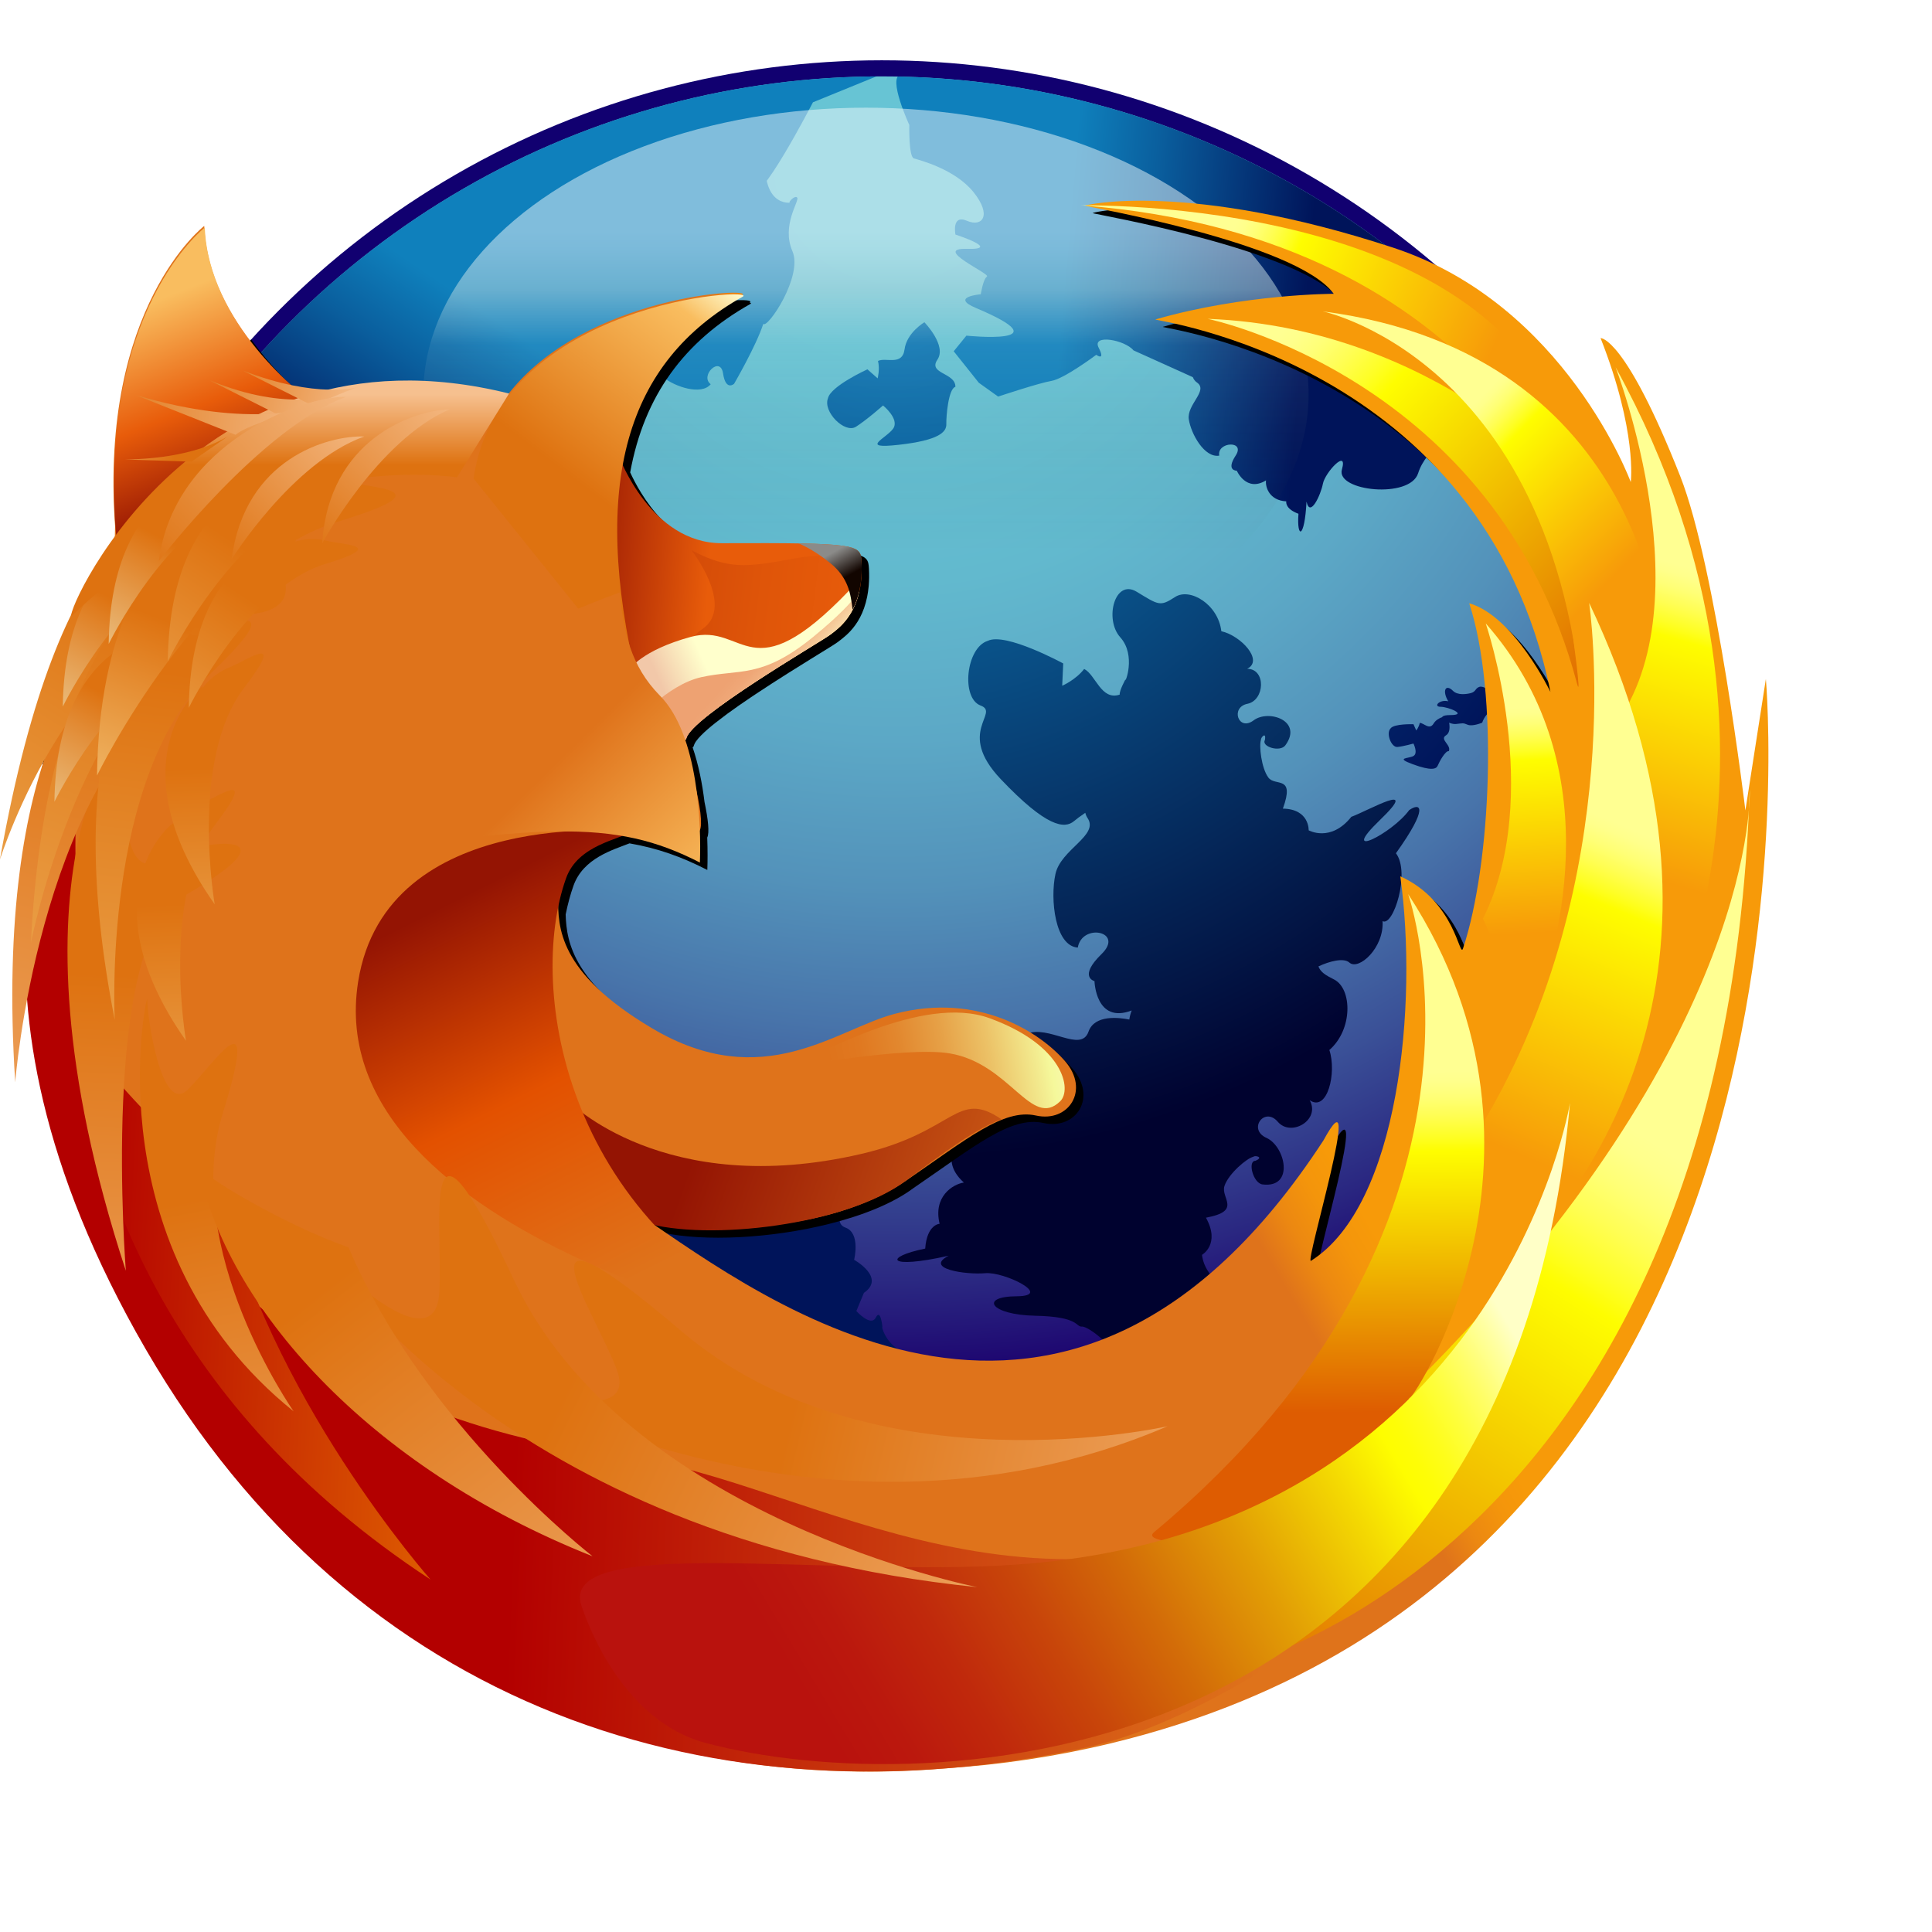<?xml version="1.0" encoding="UTF-8" standalone="no"?>
<svg
   width="48"
   height="48"
   viewBox="0 0 48 48"
   overflow="visible"
   enable-background="new 0 0 132.72 127.219"
   xml:space="preserve"
   version="1.1"
   id="svg630"
   sodipodi:docname="Firefox-2005.svg"
   inkscape:version="1.3.2 (1:1.3.2+202311252150+091e20ef0f)"
   inkscape:export-filename="firefox.png"
   inkscape:export-xdpi="96"
   inkscape:export-ydpi="96"
   xmlns:inkscape="http://www.inkscape.org/namespaces/inkscape"
   xmlns:sodipodi="http://sodipodi.sourceforge.net/DTD/sodipodi-0.dtd"
   xmlns:xlink="http://www.w3.org/1999/xlink"
   xmlns="http://www.w3.org/2000/svg"
   xmlns:svg="http://www.w3.org/2000/svg"
   xmlns:rdf="http://www.w3.org/1999/02/22-rdf-syntax-ns#"
   xmlns:cc="http://creativecommons.org/ns#"
   xmlns:dc="http://purl.org/dc/elements/1.1/"><defs
   id="defs634"><linearGradient
   id="linearGradient238"
   gradientUnits="userSpaceOnUse"
   x1="64.478"
   y1="56.301"
   x2="78.466"
   y2="48.085">
               <stop
   offset="0"
   style="stop-color:#000000;stop-opacity:1;"
   id="stop233" />
               <stop
   offset="0.545"
   style="stop-color:#DF731B"
   id="stop235" />
               <stop
   offset="0.701"
   style="stop-color:#EC8811"
   id="stop236" />
               <stop
   offset="0.859"
   style="stop-color:#F4950B"
   id="stop237" />
               <stop
   offset="1"
   style="stop-color:#F79A09"
   id="stop238" />
            </linearGradient>
      


      <filter
   id="blurshadow"
   x="-0.029"
   y="-0.033"
   width="1.067"
   height="1.075">
         <feGaussianBlur
   in="SourceAlpha"
   stdDeviation="1.5"
   result="blur"
   id="feGaussianBlur131" />
         <feOffset
   dx="1"
   dy="1"
   in="blur"
   result="shift"
   id="feOffset133" />
         <feMerge
   id="feMerge139">
         <feMergeNode
   in="shift"
   id="feMergeNode135" />
         <feMergeNode
   in="SourceGraphic"
   id="feMergeNode137" />
         </feMerge>
      </filter>
      
      
      
   
         
         <radialGradient
   id="radialGradient13"
   cx="64.569"
   cy="7.227"
   r="104.221"
   fx="64.569"
   fy="7.227"
   gradientUnits="userSpaceOnUse">
            <stop
   offset="0"
   style="stop-color:#67C5D5"
   id="stop1" />
            <stop
   offset="0.16"
   style="stop-color:#66C2D3"
   id="stop2" />
            <stop
   offset="0.28"
   style="stop-color:#62B9CE"
   id="stop3" />
            <stop
   offset="0.385"
   style="stop-color:#5CA8C6"
   id="stop4" />
            <stop
   offset="0.483"
   style="stop-color:#5392BA"
   id="stop5" />
            <stop
   offset="0.576"
   style="stop-color:#4874AA"
   id="stop6" />
            <stop
   offset="0.665"
   style="stop-color:#3A5097"
   id="stop7" />
            <stop
   offset="0.749"
   style="stop-color:#2A2781"
   id="stop9" />
            <stop
   offset="0.815"
   style="stop-color:#1B006D"
   id="stop11" />
            <stop
   offset="1"
   style="stop-color:#596AAD"
   id="stop13" />
         </radialGradient>
         
         <radialGradient
   id="radialGradient19"
   cx="64.552"
   cy="14.175"
   r="52.232"
   fx="64.552"
   fy="14.175"
   gradientUnits="userSpaceOnUse">
            <stop
   offset="0"
   style="stop-color:#0F80BC"
   id="stop15" />
            <stop
   offset="0.338"
   style="stop-color:#0A5F9E"
   id="stop17" />
            <stop
   offset="1"
   style="stop-color:#00145A"
   id="stop19" />
         </radialGradient>
         
         
         <radialGradient
   id="radialGradient36"
   cx="65.405"
   cy="19.12"
   r="57.383"
   fx="65.405"
   fy="19.12"
   gradientUnits="userSpaceOnUse">
            <stop
   offset="0"
   style="stop-color:#0F80BC"
   id="stop30" />
            <stop
   offset="0.264"
   style="stop-color:#0B629B"
   id="stop32" />
            <stop
   offset="0.844"
   style="stop-color:#031747"
   id="stop34" />
            <stop
   offset="1"
   style="stop-color:#00022F"
   id="stop36" />
         </radialGradient>
         
         <radialGradient
   id="radialGradient39"
   cx="64.551"
   cy="14.173"
   r="52.233"
   fx="64.551"
   fy="14.173"
   gradientUnits="userSpaceOnUse">
            <stop
   offset="0"
   style="stop-color:#0F80BC"
   id="stop37" />
            <stop
   offset="0.338"
   style="stop-color:#0A5F9E"
   id="stop38" />
            <stop
   offset="1"
   style="stop-color:#00145A"
   id="stop39" />
         </radialGradient>
         
         <radialGradient
   id="radialGradient45"
   cx="64.552"
   cy="14.165"
   r="52.242"
   fx="64.552"
   fy="14.165"
   gradientUnits="userSpaceOnUse">
            <stop
   offset="0"
   style="stop-color:#0F80BC"
   id="stop41" />
            <stop
   offset="0.338"
   style="stop-color:#0A5F9E"
   id="stop43" />
            <stop
   offset="1"
   style="stop-color:#00145A"
   id="stop45" />
         </radialGradient>
         
         
         <linearGradient
   id="linearGradient61"
   gradientUnits="userSpaceOnUse"
   x1="62.652"
   y1="34.546"
   x2="62.652"
   y2="11.895">
            <stop
   offset="0.014"
   style="stop-color:#000000"
   stop-opacity="0"
   id="stop55" />
            <stop
   offset="0.65"
   style="stop-color:#C4E0E3"
   stop-opacity="0.2"
   id="stop56" />
            <stop
   offset="0.822"
   style="stop-color:#C4E0E3"
   id="stop57" />
            <stop
   offset="0.85"
   style="stop-color:#CDE5E8"
   id="stop58" />
            <stop
   offset="0.944"
   style="stop-color:#E8F4F7"
   id="stop59" />
            <stop
   offset="1"
   style="stop-color:#F2FAFC"
   id="stop61" />
         </linearGradient>
         
      
            <defs
   id="defs45">
               <ellipse
   id="ellipse45"
   cx="63.755"
   cy="59.375"
   rx="58.215"
   ry="58.254" />
            </defs>
            <clipPath
   id="clipPath45">
            <use
   xlink:href="#XMLID_8_"
   id="use45"
   x="0"
   y="0"
   width="100%"
   height="100%" />
            </clipPath>
            <linearGradient
   id="linearGradient48"
   gradientUnits="userSpaceOnUse"
   x1="76.372"
   y1="16.592"
   x2="93.232"
   y2="18.029">
               <stop
   offset="0"
   style="stop-color:#0F80BC"
   id="stop46" />
               <stop
   offset="0.338"
   style="stop-color:#0A5F9E"
   id="stop47" />
               <stop
   offset="1"
   style="stop-color:#00145A"
   id="stop48" />
            </linearGradient>
            
            <linearGradient
   id="linearGradient54"
   gradientUnits="userSpaceOnUse"
   x1="38.492"
   y1="19.147"
   x2="29.174"
   y2="32.832">
               <stop
   offset="0"
   style="stop-color:#0F80BC"
   id="stop50" />
               <stop
   offset="0.338"
   style="stop-color:#0A5F9E"
   id="stop52" />
               <stop
   offset="1"
   style="stop-color:#00145A"
   id="stop54" />
            </linearGradient>
            
         
            <radialGradient
   id="radialGradient25"
   cx="64.554"
   cy="14.176"
   r="52.229"
   fx="64.554"
   fy="14.176"
   gradientUnits="userSpaceOnUse">
               <stop
   offset="0"
   style="stop-color:#0F80BC"
   id="stop21" />
               <stop
   offset="0.338"
   style="stop-color:#0A5F9E"
   id="stop23" />
               <stop
   offset="1"
   style="stop-color:#00145A"
   id="stop25" />
            </radialGradient>
            
            <radialGradient
   id="radialGradient29"
   cx="64.549"
   cy="14.172"
   r="52.237"
   fx="64.549"
   fy="14.172"
   gradientUnits="userSpaceOnUse">
               <stop
   offset="0"
   style="stop-color:#0F80BC"
   id="stop27" />
               <stop
   offset="0.338"
   style="stop-color:#0A5F9E"
   id="stop28" />
               <stop
   offset="1"
   style="stop-color:#00145A"
   id="stop29" />
            </radialGradient>
            
         
         
         <linearGradient
   id="linearGradient78"
   gradientUnits="userSpaceOnUse"
   x1="41.839"
   y1="36.962"
   x2="52.697"
   y2="37.892">
            <stop
   offset="0.011"
   style="stop-color:#941403"
   id="stop77" />
            <stop
   offset="0.897"
   style="stop-color:#E85C0A"
   id="stop78" />
         </linearGradient>
         
         <linearGradient
   id="linearGradient86"
   gradientUnits="userSpaceOnUse"
   x1="24.45"
   y1="33.953"
   x2="63.643"
   y2="38.852">
            <stop
   offset="0.011"
   style="stop-color:#941403"
   id="stop79" />
            <stop
   offset="0.136"
   style="stop-color:#A32104"
   id="stop81" />
            <stop
   offset="0.498"
   style="stop-color:#C84107"
   id="stop83" />
            <stop
   offset="0.789"
   style="stop-color:#DF5509"
   id="stop85" />
            <stop
   offset="0.972"
   style="stop-color:#E85C0A"
   id="stop86" />
         </linearGradient>
         
         <linearGradient
   id="linearGradient88"
   gradientUnits="userSpaceOnUse"
   x1="48.731"
   y1="44.32"
   x2="51.856"
   y2="42.945">
            <stop
   offset="0"
   style="stop-color:#F2C8A9"
   id="stop87" />
            <stop
   offset="1"
   style="stop-color:#FFFFCC"
   id="stop88" />
         </linearGradient>
         
         <linearGradient
   id="linearGradient90"
   gradientUnits="userSpaceOnUse"
   x1="38.768"
   y1="82.582"
   x2="91.339"
   y2="84.747">
            <stop
   offset="0"
   style="stop-color:#B30000"
   id="stop89" />
            <stop
   offset="1"
   style="stop-color:#DF731B"
   id="stop90" />
         </linearGradient>
         
         <linearGradient
   id="linearGradient92"
   gradientUnits="userSpaceOnUse"
   x1="51.278"
   y1="74.424"
   x2="78.689"
   y2="84.212">
            <stop
   offset="0"
   style="stop-color:#941403"
   id="stop91" />
            <stop
   offset="1"
   style="stop-color:#DF731B"
   id="stop92" />
         </linearGradient>
         
         <linearGradient
   id="linearGradient94"
   gradientUnits="userSpaceOnUse"
   x1="6.106"
   y1="87.057"
   x2="32.828"
   y2="87.057"
   gradientTransform="matrix(0.999,0.049,-0.049,0.999,4.715,-1.24)">
            <stop
   offset="0.056"
   style="stop-color:#B30000"
   id="stop93" />
            <stop
   offset="1"
   style="stop-color:#DE5C01"
   id="stop94" />
         </linearGradient>
         
         <linearGradient
   id="linearGradient98"
   gradientUnits="userSpaceOnUse"
   x1="209.723"
   y1="-130.659"
   x2="224.261"
   y2="-85.619"
   gradientTransform="matrix(0.993,0.119,-0.119,0.993,-207.268,181.293)">
            <stop
   offset="0.056"
   style="stop-color:#DE7210"
   id="stop96" />
            <stop
   offset="1"
   style="stop-color:#F6C08F"
   id="stop98" />
         </linearGradient>
         
         <linearGradient
   id="linearGradient101"
   gradientUnits="userSpaceOnUse"
   x1="12.471"
   y1="61.107"
   x2="12.471"
   y2="111.455"
   gradientTransform="matrix(0.999,0.045,-0.045,0.999,3.232,-0.697)">
            <stop
   offset="0.056"
   style="stop-color:#DE7210"
   id="stop100" />
            <stop
   offset="1"
   style="stop-color:#F6C08F"
   id="stop101" />
         </linearGradient>
         
         
         <linearGradient
   id="linearGradient107"
   gradientUnits="userSpaceOnUse"
   x1="18.348"
   y1="30.846"
   x2="12.886"
   y2="16.85">
            <stop
   offset="0.011"
   style="stop-color:#941403"
   id="stop103" />
            <stop
   offset="0.472"
   style="stop-color:#E85C0A"
   id="stop105" />
            <stop
   offset="1"
   style="stop-color:#F9BD5F"
   id="stop107" />
         </linearGradient>
         
         <linearGradient
   id="linearGradient111"
   gradientUnits="userSpaceOnUse"
   x1="41.704"
   y1="34.058"
   x2="54.792"
   y2="16.853">
            <stop
   offset="0.197"
   style="stop-color:#DE7210"
   id="stop109" />
            <stop
   offset="0.843"
   style="stop-color:#F9BD5F"
   id="stop110" />
            <stop
   offset="1"
   style="stop-color:#FFFCCF"
   id="stop111" />
         </linearGradient>
         
         <linearGradient
   id="linearGradient114"
   gradientUnits="userSpaceOnUse"
   x1="34.784"
   y1="57.541"
   x2="48.052"
   y2="84.079">
            <stop
   offset="0.017"
   style="stop-color:#941403"
   id="stop112" />
            <stop
   offset="0.5"
   style="stop-color:#E35100"
   id="stop113" />
            <stop
   offset="1"
   style="stop-color:#DF731B"
   id="stop114" />
         </linearGradient>
         
         <linearGradient
   id="linearGradient126"
   gradientUnits="userSpaceOnUse"
   x1="54.825"
   y1="41.267"
   x2="58.139"
   y2="44.27">
            <stop
   offset="0"
   style="stop-color:#EEA272"
   id="stop116" />
            <stop
   offset="0.186"
   style="stop-color:#EFA777"
   id="stop118" />
            <stop
   offset="0.406"
   style="stop-color:#F2B585"
   id="stop120" />
            <stop
   offset="0.643"
   style="stop-color:#F6CD9C"
   id="stop122" />
            <stop
   offset="0.89"
   style="stop-color:#FCEEBB"
   id="stop124" />
            <stop
   offset="1"
   style="stop-color:#FFFFCC"
   id="stop126" />
         </linearGradient>
         
         <linearGradient
   id="linearGradient129"
   gradientUnits="userSpaceOnUse"
   x1="35.5"
   y1="48.361"
   x2="50.721"
   y2="63.893">
            <stop
   offset="0.197"
   style="stop-color:#DF731B"
   id="stop127" />
            <stop
   offset="0.843"
   style="stop-color:#F9BD5F"
   id="stop128" />
            <stop
   offset="1"
   style="stop-color:#FFFCCF"
   id="stop129" />
         </linearGradient>
         
         <linearGradient
   id="linearGradient131"
   gradientUnits="userSpaceOnUse"
   x1="847.471"
   y1="-1065.021"
   x2="847.471"
   y2="-1007.958"
   gradientTransform="matrix(0.967,0.254,-0.254,0.967,-1076.666,855.232)">
            <stop
   offset="0.056"
   style="stop-color:#DE7210"
   id="stop130" />
            <stop
   offset="1"
   style="stop-color:#F6C08F"
   id="stop131" />
         </linearGradient>
         
         <linearGradient
   id="linearGradient133"
   gradientUnits="userSpaceOnUse"
   x1="15.856"
   y1="36.413"
   x2="-3.437"
   y2="67.833"
   gradientTransform="matrix(0.99,-0.08,0.095,1.173,-3.82,-4.947)">
            <stop
   offset="0.056"
   style="stop-color:#DE7210"
   id="stop132" />
            <stop
   offset="1"
   style="stop-color:#F2C06E"
   id="stop133" />
         </linearGradient>
         
         <linearGradient
   id="linearGradient141"
   gradientUnits="userSpaceOnUse"
   x1="80.929"
   y1="67.845"
   x2="60.433"
   y2="71.76">
            <stop
   offset="0.005"
   style="stop-color:#FFFAEE"
   id="stop134" />
            <stop
   offset="0.276"
   style="stop-color:#F5F89B"
   id="stop135" />
            <stop
   offset="0.31"
   style="stop-color:#F3ED91"
   id="stop136" />
            <stop
   offset="0.467"
   style="stop-color:#ECC267"
   id="stop137" />
            <stop
   offset="0.618"
   style="stop-color:#E6A046"
   id="stop138" />
            <stop
   offset="0.761"
   style="stop-color:#E2872E"
   id="stop139" />
            <stop
   offset="0.892"
   style="stop-color:#E07820"
   id="stop140" />
            <stop
   offset="1"
   style="stop-color:#DF731B"
   id="stop141" />
         </linearGradient>
         
         <linearGradient
   id="linearGradient145"
   gradientUnits="userSpaceOnUse"
   x1="-411.273"
   y1="427.628"
   x2="-411.273"
   y2="475.319"
   gradientTransform="matrix(0.992,0.126,-0.126,0.992,477.062,-332.391)">
            <stop
   offset="0.056"
   style="stop-color:#DE7210"
   id="stop143" />
            <stop
   offset="1"
   style="stop-color:#F2C06E"
   id="stop145" />
         </linearGradient>
         
         <linearGradient
   id="linearGradient149"
   gradientUnits="userSpaceOnUse"
   x1="-414.436"
   y1="422.684"
   x2="-414.436"
   y2="470.37"
   gradientTransform="matrix(0.932,0.362,-0.362,0.932,554.92,-207.713)">
            <stop
   offset="0.056"
   style="stop-color:#DE7210"
   id="stop147" />
            <stop
   offset="1"
   style="stop-color:#F2C06E"
   id="stop149" />
         </linearGradient>
         
         <linearGradient
   id="linearGradient152"
   gradientUnits="userSpaceOnUse"
   x1="13.848"
   y1="55.797"
   x2="0.569"
   y2="75.716"
   gradientTransform="matrix(0.81,-0.586,0.586,0.81,-28.537,20.331)">
            <stop
   offset="0.056"
   style="stop-color:#DE7210"
   id="stop151" />
            <stop
   offset="1"
   style="stop-color:#F2C072"
   id="stop152" />
         </linearGradient>
         
         <linearGradient
   id="linearGradient154"
   gradientUnits="userSpaceOnUse"
   x1="21.035"
   y1="49.271"
   x2="7.756"
   y2="69.189"
   gradientTransform="matrix(0.81,-0.586,0.586,0.81,-28.537,20.331)">
            <stop
   offset="0.056"
   style="stop-color:#DE7210"
   id="stop153" />
            <stop
   offset="1"
   style="stop-color:#F2C072"
   id="stop154" />
         </linearGradient>
         
         <linearGradient
   id="linearGradient156"
   gradientUnits="userSpaceOnUse"
   x1="12.313"
   y1="37.865"
   x2="6.504"
   y2="48.709">
            <stop
   offset="0.056"
   style="stop-color:#DE7210"
   id="stop155" />
            <stop
   offset="1"
   style="stop-color:#EED8A5"
   id="stop156" />
         </linearGradient>
         
         <linearGradient
   id="linearGradient160"
   gradientUnits="userSpaceOnUse"
   x1="11.73"
   y1="44.492"
   x2="5.921"
   y2="55.335">
            <stop
   offset="0.056"
   style="stop-color:#DE7210"
   id="stop158" />
            <stop
   offset="1"
   style="stop-color:#EED8A5"
   id="stop160" />
         </linearGradient>
         
         <linearGradient
   id="linearGradient162"
   gradientUnits="userSpaceOnUse"
   x1="18.313"
   y1="39.891"
   x2="12.698"
   y2="53.833">
            <stop
   offset="0.056"
   style="stop-color:#DE7210"
   id="stop161" />
            <stop
   offset="1"
   style="stop-color:#F2C072"
   id="stop162" />
         </linearGradient>
         
         <linearGradient
   id="linearGradient165"
   gradientUnits="userSpaceOnUse"
   x1="20.447"
   y1="33.105"
   x2="7.168"
   y2="53.023">
            <stop
   offset="0.056"
   style="stop-color:#DE7210"
   id="stop163" />
            <stop
   offset="1"
   style="stop-color:#F2C072"
   id="stop165" />
         </linearGradient>
         
         <linearGradient
   id="linearGradient169"
   gradientUnits="userSpaceOnUse"
   x1="21.341"
   y1="37.126"
   x2="9.238"
   y2="55.279">
            <stop
   offset="0.056"
   style="stop-color:#DE7210"
   id="stop167" />
            <stop
   offset="1"
   style="stop-color:#F2C072"
   id="stop169" />
         </linearGradient>
         
         <linearGradient
   id="linearGradient173"
   gradientUnits="userSpaceOnUse"
   x1="60.286"
   y1="34.297"
   x2="61.245"
   y2="36.006">
            <stop
   offset="0"
   style="stop-color:#8B8B89"
   id="stop171" />
            <stop
   offset="1"
   style="stop-color:#120500"
   id="stop173" />
         </linearGradient>
         
         <linearGradient
   id="linearGradient175"
   gradientUnits="userSpaceOnUse"
   x1="22.56"
   y1="28.492"
   x2="22.56"
   y2="23.245">
            <stop
   offset="0.056"
   style="stop-color:#DE7210"
   id="stop174" />
            <stop
   offset="1"
   style="stop-color:#F6C08F"
   id="stop175" />
         </linearGradient>
         
         <linearGradient
   id="linearGradient178"
   gradientUnits="userSpaceOnUse"
   x1="23.012"
   y1="34.751"
   x2="33.993"
   y2="21.918"
   gradientTransform="matrix(0.999,0.04,-0.04,0.999,0.996,-1.332)">
            <stop
   offset="0.056"
   style="stop-color:#DE7210"
   id="stop176" />
            <stop
   offset="1"
   style="stop-color:#F6C08F"
   id="stop178" />
         </linearGradient>
         
         <linearGradient
   id="linearGradient181"
   gradientUnits="userSpaceOnUse"
   x1="15.509"
   y1="33.508"
   x2="9.7"
   y2="44.352">
            <stop
   offset="0.056"
   style="stop-color:#DE7210"
   id="stop180" />
            <stop
   offset="1"
   style="stop-color:#EED8A5"
   id="stop181" />
         </linearGradient>
         
         <linearGradient
   id="linearGradient183"
   gradientUnits="userSpaceOnUse"
   x1="16.34"
   y1="35.805"
   x2="27.067"
   y2="23.268"
   gradientTransform="matrix(0.995,0.104,-0.104,0.995,3.786,-2.057)">
            <stop
   offset="0.056"
   style="stop-color:#DE7210"
   id="stop182" />
            <stop
   offset="1"
   style="stop-color:#F6C08F"
   id="stop183" />
         </linearGradient>
         
         <linearGradient
   id="linearGradient187"
   gradientUnits="userSpaceOnUse"
   x1="13.372"
   y1="22.876"
   x2="26.26"
   y2="24.641"
   gradientTransform="matrix(0.996,0.09,-0.09,0.996,2.346,-2.346)">
            <stop
   offset="0.056"
   style="stop-color:#DE7210"
   id="stop185" />
            <stop
   offset="1"
   style="stop-color:#F6C08F"
   id="stop187" />
         </linearGradient>
         
         <linearGradient
   id="linearGradient189"
   gradientUnits="userSpaceOnUse"
   x1="6.983"
   y1="23.109"
   x2="25.178"
   y2="25.601">
            <stop
   offset="0.056"
   style="stop-color:#DE7210"
   id="stop188" />
            <stop
   offset="1"
   style="stop-color:#F6C08F"
   id="stop189" />
         </linearGradient>
         
         <linearGradient
   id="linearGradient192"
   gradientUnits="userSpaceOnUse"
   x1="15.881"
   y1="22.228"
   x2="27.724"
   y2="23.85"
   gradientTransform="matrix(0.996,0.09,-0.09,0.996,2.346,-2.346)">
            <stop
   offset="0.056"
   style="stop-color:#DE7210"
   id="stop190" />
            <stop
   offset="1"
   style="stop-color:#F6C08F"
   id="stop192" />
         </linearGradient>
         
         <linearGradient
   id="linearGradient195"
   gradientUnits="userSpaceOnUse"
   x1="15.201"
   y1="26.94"
   x2="4.522"
   y2="25.844">
            <stop
   offset="0.056"
   style="stop-color:#DE7210"
   id="stop194" />
            <stop
   offset="1"
   style="stop-color:#F6C08F"
   id="stop195" />
         </linearGradient>
         
         <linearGradient
   id="linearGradient197"
   gradientUnits="userSpaceOnUse"
   x1="10.945"
   y1="37.1"
   x2="25.719"
   y2="19.835"
   gradientTransform="matrix(0.995,0.104,-0.104,0.995,3.786,-2.057)">
            <stop
   offset="0.056"
   style="stop-color:#DE7210"
   id="stop196" />
            <stop
   offset="1"
   style="stop-color:#F6C08F"
   id="stop197" />
         </linearGradient>
         
      
            <linearGradient
   id="linearGradient76"
   gradientUnits="userSpaceOnUse"
   x1="64.478"
   y1="56.301"
   x2="78.466"
   y2="48.085">
               <stop
   offset="0"
   style="stop-color:#DF731B"
   id="stop69" />
               <stop
   offset="0.545"
   style="stop-color:#DF731B"
   id="stop70" />
               <stop
   offset="0.701"
   style="stop-color:#EC8811"
   id="stop72" />
               <stop
   offset="0.859"
   style="stop-color:#F4950B"
   id="stop74" />
               <stop
   offset="1"
   style="stop-color:#F79A09"
   id="stop76" />
            </linearGradient>
            
         <filter
   inkscape:collect="always"
   style="color-interpolation-filters:sRGB"
   id="filter238"
   x="-0.045"
   y="-0.051"
   width="1.091"
   height="1.102"><feGaussianBlur
     inkscape:collect="always"
     stdDeviation="4.509"
     id="feGaussianBlur238" /></filter>
         
         <radialGradient
   id="radialGradient255"
   cx="64.569"
   cy="7.227"
   r="104.221"
   fx="64.569"
   fy="7.227"
   gradientUnits="userSpaceOnUse">
            <stop
   offset="0"
   style="stop-color:#67C5D5"
   id="stop240" />
            <stop
   offset="0.16"
   style="stop-color:#66C2D3"
   id="stop242" />
            <stop
   offset="0.28"
   style="stop-color:#62B9CE"
   id="stop244" />
            <stop
   offset="0.385"
   style="stop-color:#5CA8C6"
   id="stop245" />
            <stop
   offset="0.483"
   style="stop-color:#5392BA"
   id="stop246" />
            <stop
   offset="0.576"
   style="stop-color:#4874AA"
   id="stop247" />
            <stop
   offset="0.665"
   style="stop-color:#3A5097"
   id="stop249" />
            <stop
   offset="0.749"
   style="stop-color:#2A2781"
   id="stop251" />
            <stop
   offset="0.815"
   style="stop-color:#1B006D"
   id="stop253" />
            <stop
   offset="1"
   style="stop-color:#596AAD"
   id="stop255" />
         </radialGradient>
         
         <radialGradient
   id="radialGradient260"
   cx="64.552"
   cy="14.175"
   r="52.232"
   fx="64.552"
   fy="14.175"
   gradientUnits="userSpaceOnUse">
            <stop
   offset="0"
   style="stop-color:#0F80BC"
   id="stop257" />
            <stop
   offset="0.338"
   style="stop-color:#0A5F9E"
   id="stop259" />
            <stop
   offset="1"
   style="stop-color:#00145A"
   id="stop260" />
         </radialGradient>
         
         
         <radialGradient
   id="radialGradient275"
   cx="65.405"
   cy="19.12"
   r="57.383"
   fx="65.405"
   fy="19.12"
   gradientUnits="userSpaceOnUse">
            <stop
   offset="0"
   style="stop-color:#0F80BC"
   id="stop270" />
            <stop
   offset="0.264"
   style="stop-color:#0B629B"
   id="stop271" />
            <stop
   offset="0.844"
   style="stop-color:#031747"
   id="stop273" />
            <stop
   offset="1"
   style="stop-color:#00022F"
   id="stop275" />
         </radialGradient>
         
         <radialGradient
   id="radialGradient278"
   cx="64.551"
   cy="14.173"
   r="52.233"
   fx="64.551"
   fy="14.173"
   gradientUnits="userSpaceOnUse">
            <stop
   offset="0"
   style="stop-color:#0F80BC"
   id="stop276" />
            <stop
   offset="0.338"
   style="stop-color:#0A5F9E"
   id="stop277" />
            <stop
   offset="1"
   style="stop-color:#00145A"
   id="stop278" />
         </radialGradient>
         
         <radialGradient
   id="radialGradient283"
   cx="64.552"
   cy="14.165"
   r="52.242"
   fx="64.552"
   fy="14.165"
   gradientUnits="userSpaceOnUse">
            <stop
   offset="0"
   style="stop-color:#0F80BC"
   id="stop280" />
            <stop
   offset="0.338"
   style="stop-color:#0A5F9E"
   id="stop282" />
            <stop
   offset="1"
   style="stop-color:#00145A"
   id="stop283" />
         </radialGradient>
         
         
         <linearGradient
   id="linearGradient303"
   gradientUnits="userSpaceOnUse"
   x1="62.652"
   y1="34.546"
   x2="62.652"
   y2="11.895">
            <stop
   offset="0.014"
   style="stop-color:#000000"
   stop-opacity="0"
   id="stop295" />
            <stop
   offset="0.65"
   style="stop-color:#C4E0E3"
   stop-opacity="0.2"
   id="stop297" />
            <stop
   offset="0.822"
   style="stop-color:#C4E0E3"
   id="stop299" />
            <stop
   offset="0.85"
   style="stop-color:#CDE5E8"
   id="stop301" />
            <stop
   offset="0.944"
   style="stop-color:#E8F4F7"
   id="stop302" />
            <stop
   offset="1"
   style="stop-color:#F2FAFC"
   id="stop303" />
         </linearGradient>
         
      
            <defs
   id="defs283">
               <ellipse
   id="ellipse283"
   cx="63.755"
   cy="59.375"
   rx="58.215"
   ry="58.254" />
            </defs>
            <clipPath
   id="clipPath283">
            <use
   xlink:href="#XMLID_8_"
   id="use283"
   x="0"
   y="0"
   width="100%"
   height="100%" />
            </clipPath>
            <linearGradient
   id="linearGradient287"
   gradientUnits="userSpaceOnUse"
   x1="76.372"
   y1="16.592"
   x2="93.232"
   y2="18.029">
               <stop
   offset="0"
   style="stop-color:#0F80BC"
   id="stop284" />
               <stop
   offset="0.338"
   style="stop-color:#0A5F9E"
   id="stop285" />
               <stop
   offset="1"
   style="stop-color:#00145A"
   id="stop287" />
            </linearGradient>
            
            <linearGradient
   id="linearGradient293"
   gradientUnits="userSpaceOnUse"
   x1="38.492"
   y1="19.147"
   x2="29.174"
   y2="32.832">
               <stop
   offset="0"
   style="stop-color:#0F80BC"
   id="stop289" />
               <stop
   offset="0.338"
   style="stop-color:#0A5F9E"
   id="stop291" />
               <stop
   offset="1"
   style="stop-color:#00145A"
   id="stop293" />
            </linearGradient>
            
         
            <radialGradient
   id="radialGradient264"
   cx="64.554"
   cy="14.176"
   r="52.229"
   fx="64.554"
   fy="14.176"
   gradientUnits="userSpaceOnUse">
               <stop
   offset="0"
   style="stop-color:#0F80BC"
   id="stop261" />
               <stop
   offset="0.338"
   style="stop-color:#0A5F9E"
   id="stop262" />
               <stop
   offset="1"
   style="stop-color:#00145A"
   id="stop264" />
            </radialGradient>
            
            <radialGradient
   id="radialGradient269"
   cx="64.549"
   cy="14.172"
   r="52.237"
   fx="64.549"
   fy="14.172"
   gradientUnits="userSpaceOnUse">
               <stop
   offset="0"
   style="stop-color:#0F80BC"
   id="stop266" />
               <stop
   offset="0.338"
   style="stop-color:#0A5F9E"
   id="stop268" />
               <stop
   offset="1"
   style="stop-color:#00145A"
   id="stop269" />
            </radialGradient>
            
         <clipPath
   clipPathUnits="userSpaceOnUse"
   id="clipPath311"><path
     id="path311"
     style="stroke-width:1.939"
     d="M 126.705,8 A 115.056,115.131 0 0 0 11.65,123.131 115.056,115.131 0 0 0 126.705,238.262 115.056,115.131 0 0 0 241.762,123.131 115.056,115.131 0 0 0 126.705,8 Z" /></clipPath></defs><sodipodi:namedview
   id="namedview632"
   pagecolor="#ffffff"
   bordercolor="#666666"
   borderopacity="1.0"
   inkscape:pageshadow="2"
   inkscape:pageopacity="0.0"
   inkscape:pagecheckerboard="0"
   showgrid="false"
   inkscape:zoom="22.22519"
   inkscape:cx="23.126911"
   inkscape:cy="33.947966"
   inkscape:window-width="3840"
   inkscape:window-height="2056"
   inkscape:window-x="3840"
   inkscape:window-y="0"
   inkscape:window-maximized="1"
   inkscape:current-layer="svg630"
   inkscape:showpageshadow="2"
   inkscape:deskcolor="#d1d1d1" />

   <title
   id="title2">Firefox Logo</title>
   <desc
   id="desc4">Firefox logo in SVG, authored by Jon Hicks, made in Adobe Illustrator  (file format cleaned up and slightly modified by Doug Schepers)</desc>

   <g
   id="g311"
   transform="matrix(0.184,0,0,0.184,-1.406,0.026)"><g
     id="Globe"
     transform="matrix(1.939,0,0,1.939,3.081,8)">
         <ellipse
   fill="#110070"
   cx="63.755"
   cy="59.375"
   rx="59.336"
   ry="59.375"
   id="ellipse6" />
         <radialGradient
   id="XMLID_61_"
   cx="64.569"
   cy="7.227"
   r="104.221"
   fx="64.569"
   fy="7.227"
   gradientUnits="userSpaceOnUse">
            <stop
   offset="0"
   style="stop-color:#67C5D5"
   id="stop8" />
            <stop
   offset="0.16"
   style="stop-color:#66C2D3"
   id="stop10" />
            <stop
   offset="0.28"
   style="stop-color:#62B9CE"
   id="stop12" />
            <stop
   offset="0.385"
   style="stop-color:#5CA8C6"
   id="stop14" />
            <stop
   offset="0.483"
   style="stop-color:#5392BA"
   id="stop16" />
            <stop
   offset="0.576"
   style="stop-color:#4874AA"
   id="stop18" />
            <stop
   offset="0.665"
   style="stop-color:#3A5097"
   id="stop20" />
            <stop
   offset="0.749"
   style="stop-color:#2A2781"
   id="stop22" />
            <stop
   offset="0.815"
   style="stop-color:#1B006D"
   id="stop24" />
            <stop
   offset="1"
   style="stop-color:#596AAD"
   id="stop26" />
         </radialGradient>
         <ellipse
   fill="url(#XMLID_61_)"
   cx="63.755"
   cy="59.375"
   rx="58.215"
   ry="58.254"
   id="ellipse29"
   style="fill:url(#XMLID_61_)" />
         <radialGradient
   id="XMLID_62_"
   cx="64.552"
   cy="14.175"
   r="52.232"
   fx="64.552"
   fy="14.175"
   gradientUnits="userSpaceOnUse">
            <stop
   offset="0"
   style="stop-color:#0F80BC"
   id="stop31" />
            <stop
   offset="0.338"
   style="stop-color:#0A5F9E"
   id="stop33" />
            <stop
   offset="1"
   style="stop-color:#00145A"
   id="stop35" />
         </radialGradient>
         <path
   fill="url(#XMLID_62_)"
   d="m 55.405,89.446 c -0.072,-0.316 -0.857,-1.233 -1.458,-1.438 -0.599,-0.205 -1.188,0.884 -1.574,-0.924 -1.266,0.726 -1.812,-0.2 -1.812,-0.2 0,0 -1.365,0.08 -1.629,1.751 -0.65,0.769 -2.316,3.566 -1.431,0.657 0.891,-2.927 -0.94,-0.23 -1.11,1.24 -0.318,0.653 -0.855,0.719 -0.517,-2.218 -1.173,-0.405 -1.772,-3.127 -1.129,-3.179 -0.747,-1.041 -0.16,-2.633 0.462,-2.548 0.622,0.08 1.69,-1.36 1.657,-1.694 -0.033,-0.333 0.482,-0.095 0.45,-2.336 -0.033,-2.247 0.847,-2.803 0.919,-0.924 0.076,1.872 1.194,-0.613 1.079,-1.566 -0.116,-0.949 0.112,-3.094 0.793,-1.826 -0.793,-3.137 -0.167,-3.261 0.309,-1.173 1.193,0.094 1.234,0.73 1.234,0.73 1.321,-0.325 1.954,0.67 2.056,1.228 1.224,-1.445 2.46,0.113 2.46,0.113 0,0 0.853,-0.283 0.445,1.2 -0.41,1.478 1.772,0.678 1.251,-0.384 1.073,-0.543 2.666,1.102 3.168,2.224 0.502,1.127 -0.86,2.723 0.202,3.109 1.068,0.384 0.6,2.242 0.6,2.242 0,0 2.232,1.238 0.683,2.301 l -0.528,1.265 c 0,0 1.01,1.127 1.354,0.456 0.344,-0.672 0.466,0.683 0.466,0.683 -0.129,-0.24 0.248,1.396 1.64,1.74 1.398,0.341 2.283,2.55 0.731,2.578 C 64.63,92.578 64.51,92.536 64.091,93.439 63.674,94.338 61.7,94.37 60.678,93.206 59.591,93.574 57.657,93.1 58.226,92.23 57.288,92.777 56.402,91.308 57.135,90.653 57.868,90 56.723,89.154 56.338,90.09 c -0.381,0.935 -2.404,1.396 -2.263,-0.195 0.042,-0.472 1.12,-0.748 1.134,-0.354 0.197,0.455 0.277,-0.036 0.196,-0.095 z"
   id="path38"
   style="fill:url(#XMLID_62_)" />
         <g
   id="g58">
            <radialGradient
   id="XMLID_63_"
   cx="64.554"
   cy="14.176"
   r="52.229"
   fx="64.554"
   fy="14.176"
   gradientUnits="userSpaceOnUse">
               <stop
   offset="0"
   style="stop-color:#0F80BC"
   id="stop40" />
               <stop
   offset="0.338"
   style="stop-color:#0A5F9E"
   id="stop42" />
               <stop
   offset="1"
   style="stop-color:#00145A"
   id="stop44" />
            </radialGradient>
            <path
   fill="url(#XMLID_63_)"
   d="m 103.541,43.916 c 0.309,0.306 0.917,0.238 1.254,0.144 0.339,-0.097 0.291,-0.337 0.583,-0.431 0.287,-0.097 1.397,0.431 1.107,1.584 -0.673,0.094 -0.917,0.912 -0.917,0.912 0,0 -0.673,0.287 -1.013,0.144 -0.338,-0.144 -0.338,-0.097 -0.821,-0.05 -0.483,0.05 -1.643,-0.622 -0.387,-0.622 1.257,0 -0.143,-0.577 -0.675,-0.577 -0.53,0 -0.097,-0.528 0.532,-0.384 -0.436,-0.72 -0.195,-1.251 0.337,-0.72 z"
   id="path47"
   style="fill:url(#XMLID_63_)" />
            <radialGradient
   id="XMLID_64_"
   cx="64.549"
   cy="14.172"
   r="52.237"
   fx="64.549"
   fy="14.172"
   gradientUnits="userSpaceOnUse">
               <stop
   offset="0"
   style="stop-color:#0F80BC"
   id="stop49" />
               <stop
   offset="0.338"
   style="stop-color:#0A5F9E"
   id="stop51" />
               <stop
   offset="1"
   style="stop-color:#00145A"
   id="stop53" />
            </radialGradient>
            <path
   fill="url(#XMLID_64_)"
   d="m 99.188,46.524 c -0.337,0.334 0.049,1.344 0.483,1.294 0.433,-0.047 1.11,-0.238 1.11,-0.238 0,0 0.337,0.672 0,0.866 -0.337,0.19 -1.319,0.106 -0.047,0.575 1.304,0.479 1.64,0.334 1.737,0.094 0.097,-0.238 0.53,-1.054 0.773,-1.006 0.193,-0.431 -0.676,-0.815 -0.192,-1.105 0.479,-0.288 0.096,-1.343 0.096,-1.343 0,0 -0.677,0.047 -0.966,0.528 -0.29,0.48 -0.674,-0.047 -0.964,-0.047 -0.049,0.287 -0.243,0.527 -0.243,0.527 l -0.193,-0.434 c -10e-4,-10e-4 -1.354,-0.047 -1.594,0.289 z"
   id="path56"
   style="fill:url(#XMLID_64_)" />
         </g>
         <radialGradient
   id="XMLID_65_"
   cx="65.405"
   cy="19.12"
   r="57.383"
   fx="65.405"
   fy="19.12"
   gradientUnits="userSpaceOnUse">
            <stop
   offset="0"
   style="stop-color:#0F80BC"
   id="stop60" />
            <stop
   offset="0.264"
   style="stop-color:#0B629B"
   id="stop62" />
            <stop
   offset="0.844"
   style="stop-color:#031747"
   id="stop64" />
            <stop
   offset="1"
   style="stop-color:#00022F"
   id="stop66" />
         </radialGradient>
         <path
   fill="url(#XMLID_65_)"
   d="m 90.165,47.314 c -0.042,-0.123 0.384,-0.62 0.27,0.024 -0.262,0.458 1.058,0.87 1.428,0.36 1.241,-1.7 -1.17,-2.522 -2.216,-1.732 -1.056,0.797 -1.638,-0.912 -0.425,-1.155 1.209,-0.245 1.311,-2.43 -0.021,-2.438 1.176,-0.58 -0.453,-2.318 -1.799,-2.615 -0.217,-1.87 -2.189,-3.059 -3.226,-2.38 -1.047,0.681 -1.137,0.561 -2.671,-0.37 -1.528,-0.927 -2.264,1.928 -1.14,3.175 1.131,1.256 0.311,3.281 0.358,2.935 0,0 -0.426,0.766 -0.398,1.053 -1.294,0.439 -1.672,-1.383 -2.475,-1.786 -0.585,0.763 -1.53,1.17 -1.53,1.17 l 0.071,-1.553 c 0,0 -4.017,-2.188 -5.251,-1.575 -1.521,0.47 -1.881,3.991 -0.5,4.506 1.383,0.521 -1.735,1.818 1.393,5.116 3.213,3.386 4.455,3.483 5.111,2.932 0.162,-0.139 0.442,-0.347 0.784,-0.578 0.031,0.13 0.083,0.255 0.163,0.373 0.804,1.209 -1.869,2.162 -2.242,3.894 -0.379,1.751 -0.03,5.007 1.556,5.118 0.302,-1.735 3.27,-1.122 1.655,0.45 -1.644,1.603 -0.491,1.886 -0.491,1.886 0,0 0.078,3.003 2.592,2.043 -0.073,0.172 -0.132,0.392 -0.167,0.632 -0.703,-0.142 -2.421,-0.357 -2.841,0.841 -0.53,1.512 -2.774,-0.512 -4.344,0.167 -1.563,0.674 -3.844,2.887 -3.076,4.443 1.476,-0.7 2.606,2.456 0.544,1.808 -2.069,-0.65 -1.667,0.583 -1.667,0.583 0,0 -2.154,1.699 -0.137,3.508 -0.775,0.118 -2.152,0.981 -1.688,2.874 0,0 -0.885,0.032 -1.004,1.726 -2.887,0.582 -2.711,1.478 1.633,0.496 -1.753,0.91 1.226,1.338 2.546,1.217 1.322,-0.12 4.792,1.591 2.185,1.608 -2.612,0.016 -1.834,1.294 1.294,1.355 3.123,0.064 2.795,0.788 3.259,0.756 0.464,-0.032 2.484,1.561 2.374,2.444 -0.113,0.884 2.116,1.801 3.566,0.788 0.074,0.919 3.886,0.202 4.45,-1.455 4.128,0.631 4.033,-0.139 3.114,-0.629 -2.067,-0.316 -5.86,-3.063 -1.746,-1.65 4.093,1.411 0.15,-1.11 -0.929,-2.079 -2.35,-0.457 -2.47,-2.416 -2.47,-2.416 0,0 1.298,-0.739 0.274,-2.586 2.539,-0.471 1.006,-1.364 1.291,-2.215 0.285,-0.854 1.574,-1.942 2.016,-2.03 0.084,-0.115 0.775,0.023 0.134,0.283 -0.554,0.006 -0.161,1.566 0.502,1.646 2.242,0.273 1.586,-2.654 0.269,-3.243 -1.32,-0.594 -0.135,-2.204 0.792,-1.12 0.927,1.082 2.993,-0.133 2.218,-1.504 1.232,0.854 1.896,-1.909 1.372,-3.495 1.648,-1.429 1.595,-4.278 0.32,-4.915 -0.627,-0.313 -0.93,-0.516 -1.082,-0.905 0.757,-0.358 1.761,-0.622 2.155,-0.269 0.641,0.579 2.425,-1.018 2.312,-2.885 0.751,0.412 1.947,-3.395 0.931,-4.727 2.326,-3.252 1.699,-3.547 0.921,-3.002 -1.17,1.622 -5.013,3.563 -2.034,0.688 2.892,-2.791 -0.769,-0.675 -1.994,-0.222 -1.441,1.805 -2.97,0.938 -2.97,0.938 0,0 0.065,-1.479 -1.796,-1.509 0.86,-2.373 -0.526,-1.516 -1.011,-2.164 -0.486,-0.647 -0.661,-2.229 -0.512,-2.634 z"
   id="path69"
   style="fill:url(#XMLID_65_)" />
         <radialGradient
   id="XMLID_66_"
   cx="64.551"
   cy="14.173"
   r="52.233"
   fx="64.551"
   fy="14.173"
   gradientUnits="userSpaceOnUse">
            <stop
   offset="0"
   style="stop-color:#0F80BC"
   id="stop71" />
            <stop
   offset="0.338"
   style="stop-color:#0A5F9E"
   id="stop73" />
            <stop
   offset="1"
   style="stop-color:#00145A"
   id="stop75" />
         </radialGradient>
         <path
   fill="url(#XMLID_66_)"
   d="m 60.007,23.541 c -0.361,0.941 1.178,2.47 1.951,1.978 0.775,-0.495 1.885,-1.482 1.885,-1.482 0,0 1.177,0.945 0.701,1.619 -0.479,0.672 -2.386,1.428 0.374,1.122 2.831,-0.313 3.347,-0.897 3.333,-1.437 -0.015,-0.538 0.141,-2.469 0.631,-2.603 0.015,-0.99 -1.925,-0.898 -1.253,-1.889 0.672,-0.986 -0.905,-2.606 -0.905,-2.606 0,0 -1.228,0.719 -1.382,1.888 -0.155,1.167 -1.304,0.538 -1.848,0.806 0.141,0.584 -0.026,1.212 -0.026,1.212 L 62.757,21.52 c 0.001,-0.001 -2.571,1.168 -2.75,2.021 z"
   id="path78"
   style="fill:url(#XMLID_66_)" />
         <radialGradient
   id="XMLID_67_"
   cx="64.552"
   cy="14.165"
   r="52.242"
   fx="64.552"
   fy="14.165"
   gradientUnits="userSpaceOnUse">
            <stop
   offset="0"
   style="stop-color:#0F80BC"
   id="stop80" />
            <stop
   offset="0.338"
   style="stop-color:#0A5F9E"
   id="stop82" />
            <stop
   offset="1"
   style="stop-color:#00145A"
   id="stop84" />
         </radialGradient>
         <path
   fill="url(#XMLID_67_)"
   d="m 64.61,72.966 c -0.337,0.334 0.05,1.343 0.483,1.296 0.434,-0.049 1.11,-0.24 1.11,-0.24 0,0 0.337,0.672 0,0.865 -0.339,0.19 -1.319,0.108 -0.049,0.575 1.303,0.48 1.642,0.336 1.739,0.096 0.095,-0.24 0.529,-1.056 0.771,-1.009 0.195,-0.431 -0.676,-0.814 -0.193,-1.102 0.483,-0.291 0.099,-1.346 0.099,-1.346 0,0 -0.676,0.048 -0.966,0.529 -0.29,0.479 -0.676,-0.049 -0.966,-0.049 -0.049,0.288 -0.24,0.528 -0.24,0.528 l -0.193,-0.431 c -0.001,0 -1.354,-0.048 -1.595,0.288 z"
   id="path87"
   style="fill:url(#XMLID_67_)" />
         <g
   id="g113">
            <defs
   id="defs90">
               <ellipse
   id="XMLID_8_"
   cx="63.755"
   cy="59.375"
   rx="58.215"
   ry="58.254" />
            </defs>
            <clipPath
   id="XMLID_68_">
            <use
   xlink:href="#XMLID_8_"
   id="use92"
   x="0"
   y="0"
   width="100%"
   height="100%" />
            </clipPath>
            <linearGradient
   id="XMLID_69_"
   gradientUnits="userSpaceOnUse"
   x1="76.372"
   y1="16.592"
   x2="93.232"
   y2="18.029">
               <stop
   offset="0"
   style="stop-color:#0F80BC"
   id="stop95" />
               <stop
   offset="0.338"
   style="stop-color:#0A5F9E"
   id="stop97" />
               <stop
   offset="1"
   style="stop-color:#00145A"
   id="stop99" />
            </linearGradient>
            <path
   clip-path="url(#XMLID_68_)"
   fill="url(#XMLID_69_)"
   d="m 65.061,1.002 c -0.912,0.203 0.613,3.503 0.613,3.503 0,0 -0.055,2.216 0.321,2.329 0.374,0.113 2.852,0.733 4.147,2.345 1.301,1.614 0.625,2.463 -0.458,1.997 -1.084,-0.465 -0.797,0.959 -0.797,0.959 0,0 3.27,1.063 0.8,0.995 -2.475,-0.066 1.666,1.741 1.393,1.93 -0.273,0.191 -0.429,1.231 -0.429,1.231 0,0 -2.183,0.182 -0.333,0.959 6.26,2.637 -0.669,1.925 -0.669,1.925 l -0.884,1.087 1.749,2.194 1.345,0.962 c 0,0 2.833,-0.945 3.716,-1.093 0.884,-0.146 3.114,-1.815 3.114,-1.815 0,0 0.669,0.478 0.169,-0.497 -0.501,-0.976 1.841,-0.54 2.425,0.186 l 4.134,1.867 c 0.054,0.144 0.146,0.274 0.292,0.375 0.806,0.565 -0.729,1.535 -0.573,2.562 0.156,1.016 1.093,2.704 2.121,2.526 -0.18,-0.969 1.851,-1.086 1.144,-0.006 -0.706,1.077 0.077,1.056 0.077,1.056 0,0 0.653,1.521 2.034,0.676 -0.056,0.464 0.227,1.397 1.413,1.459 0,0 -0.126,0.506 0.848,0.865 -0.132,1.737 0.424,1.792 0.561,-0.846 0.245,1.157 0.992,-0.471 1.141,-1.25 0.15,-0.784 1.756,-2.505 1.322,-0.984 -0.431,1.508 4.735,2.06 5.308,0.259 0.578,-1.815 2.637,-2.763 2.699,-3.038 0.062,-0.281 -4.583,-0.712 -4.07,-0.493 0.514,0.219 1.47,-0.948 1.115,-1.986 0.576,0.116 0.83,-2.301 -0.083,-2.927 1.143,-2.405 0.651,-2.48 0.182,-2.001 -0.57,1.205 -2.922,3.023 -1.327,0.783 1.609,-2.263 -0.653,-0.284 -1.438,0.208 -0.689,1.341 -1.899,1.08 -1.899,1.08 0,0 -0.222,-0.911 -1.516,-0.607 0.151,-1.612 -0.653,-0.838 -1.12,-1.154 -0.285,-0.193 -0.558,-0.627 -0.726,-0.999 1.115,0.452 2.612,0.933 2.354,0.104 -0.167,-0.542 2.112,0.643 2.192,0.396 l 2.848,-0.396 2.769,-1.75 C 85.388,0.164 65.061,1.002 65.061,1.002 Z"
   id="path102"
   style="fill:url(#XMLID_69_)" />
            <linearGradient
   id="XMLID_70_"
   gradientUnits="userSpaceOnUse"
   x1="38.492"
   y1="19.147"
   x2="29.174"
   y2="32.832">
               <stop
   offset="0"
   style="stop-color:#0F80BC"
   id="stop104" />
               <stop
   offset="0.338"
   style="stop-color:#0A5F9E"
   id="stop106" />
               <stop
   offset="1"
   style="stop-color:#00145A"
   id="stop108" />
            </linearGradient>
            <path
   clip-path="url(#XMLID_68_)"
   fill="url(#XMLID_70_)"
   d="m 38.752,6.095 c -10.573,4.747 -18.551,14.531 -18.551,14.531 0,0 0.938,2.145 1.265,1.987 0.33,-0.156 -2.361,5.628 -0.386,5.954 1.985,0.325 7.696,-3.578 6.637,-3.22 -1.056,0.356 0.595,-2.112 0.595,-2.112 0,0 2.972,-1.318 1.214,0.202 -1.743,1.511 2.318,0.187 2.255,0.496 -0.064,0.311 0.525,1.147 0.525,1.147 0,0 -1.393,1.494 0.406,0.892 6.172,-2.075 0.812,1.779 0.812,1.779 l 0.106,1.312 2.67,0.464 1.578,-0.15 c 0,0 1.381,-2.436 1.914,-3.098 0.535,-0.663 1.028,-3.284 1.028,-3.284 0,0 0.803,-0.084 -0.213,-0.468 -1.016,-0.385 0.972,-1.583 1.886,-1.434 l 4.303,-1.336 c 0.138,0.068 0.292,0.103 0.47,0.082 0.985,-0.114 0.489,1.603 1.294,2.25 0.796,0.644 2.627,1.264 3.283,0.469 -0.784,-0.594 0.674,-2.011 0.86,-0.751 0.187,1.249 0.767,0.723 0.767,0.723 0,0 1.543,-2.654 2.036,-4.177 0.27,0.377 2.788,-3.309 2.025,-5.067 -0.771,-1.78 0.479,-3.456 0.34,-3.715 -0.143,-0.256 -0.896,0.528 -0.34,0.34 0.561,-0.192 -1.589,0.772 -1.874,-2.061 -0.288,-2.89 -0.707,0.243 -0.985,1.169 0.377,1.508 4.29,-6.093 4.29,-6.093 l 5.044,-2.057 c 0,0.004 -11.481,-0.957 -25.254,5.226 z"
   id="path111"
   style="fill:url(#XMLID_70_)" />
         </g>
         <linearGradient
   id="XMLID_71_"
   gradientUnits="userSpaceOnUse"
   x1="62.652"
   y1="34.546"
   x2="62.652"
   y2="11.895">
            <stop
   offset="0.014"
   style="stop-color:#000000"
   stop-opacity="0"
   id="stop115" />
            <stop
   offset="0.65"
   style="stop-color:#C4E0E3"
   stop-opacity="0.2"
   id="stop117" />
            <stop
   offset="0.822"
   style="stop-color:#C4E0E3"
   id="stop119" />
            <stop
   offset="0.85"
   style="stop-color:#CDE5E8"
   id="stop121" />
            <stop
   offset="0.944"
   style="stop-color:#E8F4F7"
   id="stop123" />
            <stop
   offset="1"
   style="stop-color:#F2FAFC"
   id="stop125" />
         </linearGradient>
         <ellipse
   opacity="0.5"
   fill="url(#XMLID_71_)"
   cx="62.652"
   cy="23.271"
   rx="30.825"
   ry="19.971"
   id="ellipse128"
   style="fill:url(#XMLID_71_)" />
      </g><path
     id="path76"
     style="fill:#000000;fill-opacity:1;stroke-width:1.939;filter:url(#filter238)"
     d="m 161,27.986 c -3.911,0.116 -5.863,0.605 -5.824,0.652 0.105,0.128 28.521,4.968 33.561,11.893 0,0 -12.07,-2.68e-4 -24.082,3.461 -0.543,0.155 44.197,5.588 53.344,50.295 0,0 -4.905,-10.231 -10.971,-11.969 3.989,12.135 2.965,35.159 -0.834,46.604 -0.489,1.472 -0.988,-6.36 -8.471,-9.734 2.397,17.174 -0.143,44.414 -12.059,51.918 -0.929,0.584 7.468,-26.892 1.688,-16.27 -33.397,51.205 -72.694,23.482 -90.289,11.455 5.736,1.244 14.709,0.779 22.467,-1.158 4.506,-1.125 8.605,-2.736 11.402,-4.816 0.012,-0.008 0.021,-0.015 0.033,-0.023 8.267,-5.653 13.167,-9.782 17.564,-8.805 4.402,0.983 7.331,-3.435 3.912,-7.354 -3.422,-3.927 -11.732,-9.322 -22.975,-6.381 -7.929,2.077 -17.755,10.848 -32.754,1.965 -11.504,-6.816 -12.588,-12.464 -12.691,-16.389 0.285,-1.396 0.635,-2.708 1.061,-3.898 1.327,-3.706 5.324,-4.817 7.557,-5.699 3.798,0.651 7.073,1.829 10.508,3.592 0.044,-1.137 0.05,-2.671 -0.012,-4.379 0.321,-0.623 0.117,-2.502 -0.367,-4.793 -0.301,-2.479 -0.806,-5.047 -1.609,-7.389 h 0.002 c 0.004,-8.6e-4 0.006,-0.005 0.01,-0.006 0.016,-0.005 0.031,-0.01 0.045,-0.019 0.004,-0.002 0.008,-0.003 0.012,-0.006 h 0.002 c 0.01,-0.008 0.019,-0.021 0.027,-0.031 0.005,-0.006 0.009,-0.011 0.014,-0.018 0.019,-0.029 0.035,-0.063 0.045,-0.107 0.003,-0.015 0.009,-0.032 0.014,-0.047 0.017,-0.062 0.043,-0.127 0.074,-0.195 0.054,-0.118 0.124,-0.246 0.219,-0.381 l 0.002,-0.002 c 0.081,-0.116 0.176,-0.238 0.285,-0.365 l 0.002,-0.002 c 0.109,-0.128 0.234,-0.261 0.369,-0.4 0.011,-0.011 0.024,-0.024 0.035,-0.035 0.263,-0.268 0.569,-0.554 0.916,-0.855 0.607,-0.527 1.349,-1.106 2.15,-1.705 0.154,-0.115 0.293,-0.225 0.453,-0.342 l 0.002,-0.002 c 0.495,-0.363 1.015,-0.734 1.553,-1.109 l 0.002,-0.002 c 0.537,-0.375 1.093,-0.753 1.658,-1.133 l 0.002,-0.002 c 0.19,-0.128 0.384,-0.255 0.576,-0.383 1.519,-1.012 3.084,-2.017 4.545,-2.938 1.096,-0.691 2.133,-1.334 3.047,-1.898 l 0.002,-0.002 c 0.349,-0.215 0.57,-0.352 0.879,-0.543 0.5,-0.309 1.054,-0.649 1.426,-0.881 0.601,-0.374 1.013,-0.637 1.174,-0.758 h 0.002 c 0.139,-0.105 0.306,-0.23 0.486,-0.369 0.054,-0.041 0.106,-0.084 0.162,-0.129 0.135,-0.108 0.274,-0.225 0.422,-0.355 0.221,-0.193 0.444,-0.401 0.678,-0.652 0.006,-0.006 0.012,-0.013 0.018,-0.02 0.898,-0.969 1.815,-2.412 2.256,-4.607 0.004,-0.019 0.008,-0.039 0.012,-0.059 0.04,-0.203 0.076,-0.407 0.107,-0.623 0.034,-0.23 0.063,-0.469 0.086,-0.715 0.007,-0.074 0.014,-0.148 0.019,-0.223 0.025,-0.322 0.042,-0.656 0.047,-1.006 7e-5,-0.006 -6e-5,-0.012 0,-0.018 0.005,-0.384 -0.003,-0.782 -0.025,-1.201 -0.015,-0.271 -0.034,-0.513 -0.088,-0.729 -0.003,-0.013 -0.008,-0.026 -0.012,-0.039 -0.026,-0.096 -0.061,-0.186 -0.105,-0.271 -0.005,-0.009 -0.008,-0.02 -0.014,-0.029 -0.047,-0.084 -0.106,-0.162 -0.178,-0.236 -0.013,-0.014 -0.027,-0.028 -0.041,-0.041 -0.075,-0.071 -0.164,-0.14 -0.27,-0.203 -0.018,-0.011 -0.039,-0.021 -0.059,-0.031 -0.11,-0.06 -0.236,-0.118 -0.381,-0.17 -0.017,-0.006 -0.033,-0.012 -0.051,-0.018 -0.153,-0.053 -0.327,-0.102 -0.523,-0.146 -0.055,-0.013 -0.115,-0.025 -0.174,-0.037 -0.173,-0.035 -0.363,-0.069 -0.57,-0.1 -0.082,-0.012 -0.167,-0.024 -0.254,-0.035 -0.228,-0.03 -0.477,-0.057 -0.746,-0.082 -0.083,-0.008 -0.167,-0.016 -0.254,-0.023 -0.323,-0.027 -0.682,-0.051 -1.064,-0.072 -0.044,-0.003 -0.096,-0.004 -0.141,-0.006 -0.867,-0.047 -1.893,-0.082 -3.098,-0.105 -0.1,-0.002 -0.2,-0.004 -0.303,-0.006 -0.043,-7.52e-4 -0.078,-0.001 -0.121,-0.002 0.001,5.49e-4 0.003,0.001 0.004,0.002 -2.586,-0.044 -5.937,-0.047 -10.383,-0.029 -7.863,0.032 -12.109,-7.714 -13.412,-10.564 1.88,-10.352 7.307,-17.723 16.201,-22.729 0.168,-0.095 0.12,-0.167 -0.076,-0.223 1.816,-1.06 -21,-0.044 -31.498,13.299 C 68.043,51.674 59.922,51.826 52.926,53.47 51.59,53.431 49.93,53.264 47.961,52.855 45.755,50.858 43.104,48.069 40.877,44.679 40.795,44.553 40.712,44.43 40.631,44.302 40.214,43.65 39.817,42.975 39.44,42.283 39.071,41.602 38.722,40.905 38.401,40.185 37.215,37.529 36.413,34.639 36.295,31.583 c 0,0 -0.041,0.034 -0.053,0.043 -0.004,-0.088 -0.02,-0.173 -0.023,-0.262 0,0 -14.158,10.881 -12.039,40.549 -0.006,0.568 -0.059,0.93 -0.076,1.449 -3.807,5.183 -5.703,9.528 -5.828,10.461 -3.396,6.913 -6.839,17.307 -9.643,33.1 0,0 1.967,-6.232 5.91,-13.283 -2.9,8.865 -5.185,22.65 -3.848,43.363 0,0 0.371,-4.594 1.607,-11.152 0.982,12.822 5.257,28.644 16.053,47.25 20.01,34.492 50.392,52.495 84.15,56.211 0.068,0.008 0.135,0.016 0.203,0.023 2.245,0.243 4.505,0.424 6.777,0.541 0.724,0.039 1.45,0.066 2.176,0.092 1.968,0.067 3.943,0.104 5.928,0.078 0.722,-0.01 1.446,-0.042 2.17,-0.065 2.169,-0.064 4.345,-0.169 6.529,-0.342 0.001,-1e-4 0.003,1.1e-4 0.004,0 6.4e-4,-4e-5 0.001,5e-5 0.002,0 0.332,-0.026 0.665,-0.057 0.998,-0.086 7.116,-0.517 14.277,-1.588 21.424,-3.314 99.149,-23.972 88.369,-143.697 88.369,-143.697 l -2.766,17.742 c 0,0 -3.955,-32.849 -8.801,-45.129 C 228.093,46.339 224.789,46.492 224.768,46.519 c 4.974,12.641 4.072,19.43 4.072,19.43 0,0 -8.812,-24.018 -32.113,-31.66 -17.248,-5.654 -29.208,-6.496 -35.727,-6.303 z"
     clip-path="url(#clipPath311)" /><g
     id="Fox"
     transform="matrix(1.939,0,0,1.939,3.081,8)">
         <g
   id="g155">
            <linearGradient
   id="XMLID_74_"
   gradientUnits="userSpaceOnUse"
   x1="64.478"
   y1="56.301"
   x2="78.466"
   y2="48.085">
               <stop
   offset="0"
   style="stop-color:#DF731B"
   id="stop142" />
               <stop
   offset="0.545"
   style="stop-color:#DF731B"
   id="stop144" />
               <stop
   offset="0.701"
   style="stop-color:#EC8811"
   id="stop146" />
               <stop
   offset="0.859"
   style="stop-color:#F4950B"
   id="stop148" />
               <stop
   offset="1"
   style="stop-color:#F79A09"
   id="stop150" />
            </linearGradient>
            <path
   fill="url(#XMLID_74_)"
   d="m 125.321,43.084 -1.426,9.15 c 0,0 -2.039,-16.94 -4.538,-23.273 -3.83,-9.704 -5.534,-9.626 -5.545,-9.612 2.565,6.519 2.1,10.021 2.1,10.021 0,0 -4.545,-12.387 -16.562,-16.328 -14.232,-4.665 -21.482,-2.979 -21.428,-2.914 0.054,0.066 14.709,2.562 17.308,6.133 0,0 -6.225,0 -12.42,1.785 -0.28,0.08 22.793,2.882 27.51,25.938 0,0 -2.529,-5.277 -5.657,-6.173 2.057,6.258 1.529,18.133 -0.43,24.035 -0.252,0.759 -0.51,-3.281 -4.369,-5.021 1.236,8.857 -0.074,22.905 -6.219,26.775 -0.479,0.301 3.852,-13.868 0.871,-8.39 -17.797,27.287 -38.956,11.04 -47.538,5.249 6.888,1.688 14.205,0.472 18.441,-2.423 4.275,-2.922 6.804,-5.058 9.075,-4.553 2.27,0.507 3.781,-1.771 2.018,-3.792 -1.765,-2.025 -6.051,-4.808 -11.849,-3.291 -4.089,1.071 -9.156,5.595 -16.891,1.014 -6.599,-3.91 -6.554,-7.085 -6.554,-9.108 0,-2.024 1.8,-5.1 5.076,-4.595 2.934,0.453 1.388,-1.27 4.545,0 0.86,0.346 -0.086,-4.129 -1.31,-6.996 2.357,-4.919 10.004,-6.381 10.575,-6.812 1.034,-0.782 0.465,-1.172 0.818,-2.35 0.33,-1.097 0.541,-4.062 -8.017,-3.243 -3.938,0.377 -6.443,-4.726 -7.264,-5.965 0.266,-1.577 0.693,-3.018 1.271,-4.338 0.587,-1.203 1.228,-2.305 1.868,-3.139 0.2,-0.261 0.374,-0.49 0.532,-0.703 1.276,-1.488 2.842,-2.76 4.722,-3.818 0.981,-0.554 -10.969,-0.035 -16.346,6.974 -1.443,0.188 -3.423,-0.228 -5.636,-0.228 -2.774,0 -4.953,0.303 -6.97,0.81 -0.323,0.081 -0.844,0.037 -1.481,-0.115 -1.775,-1.839 -6.797,-6.259 -7.027,-12.254 0,0 -7.302,5.612 -6.209,20.912 -0.096,8.461 -2.594,6.042 -3.879,10.634 -0.598,2.176 0.899,3.815 0.899,3.879 -0.002,0.033 1.796,-1.946 1.796,-1.946 0,0 -11.323,19.617 3.3,44.66 12.604,21.589 33.755,31.13 55.703,29.272 3.839,-0.25 7.706,-0.822 11.564,-1.754 51.133,-12.363 45.573,-74.107 45.573,-74.107 z"
   id="path153"
   style="fill:url(#XMLID_74_)" />
         </g>
         <linearGradient
   id="XMLID_75_"
   gradientUnits="userSpaceOnUse"
   x1="41.839"
   y1="36.962"
   x2="52.697"
   y2="37.892">
            <stop
   offset="0.011"
   style="stop-color:#941403"
   id="stop157" />
            <stop
   offset="0.897"
   style="stop-color:#E85C0A"
   id="stop159" />
         </linearGradient>
         <path
   fill="url(#XMLID_75_)"
   d="m 45.469,27.61 c 0,0 2.21,6.039 7.167,6.019 9.457,-0.038 9.646,0.093 9.707,1.243 0.188,3.5 -1.54,4.647 -2.201,5.145 -0.663,0.497 -9.668,5.718 -9.999,7.211 C 49.812,48.72 39.752,33.03 39.752,33.03 Z"
   id="path162"
   style="fill:url(#XMLID_75_)" />
         <linearGradient
   id="XMLID_76_"
   gradientUnits="userSpaceOnUse"
   x1="24.45"
   y1="33.953"
   x2="63.643"
   y2="38.852">
            <stop
   offset="0.011"
   style="stop-color:#941403"
   id="stop164" />
            <stop
   offset="0.136"
   style="stop-color:#A32104"
   id="stop166" />
            <stop
   offset="0.498"
   style="stop-color:#C84107"
   id="stop168" />
            <stop
   offset="0.789"
   style="stop-color:#DF5509"
   id="stop170" />
            <stop
   offset="0.972"
   style="stop-color:#E85C0A"
   id="stop172" />
         </linearGradient>
         <path
   fill="url(#XMLID_76_)"
   d="m 50.504,34.12 c 0,0 3.072,3.922 0.749,5.491 -2.838,1.916 4.012,2.335 6.494,0.942 2.482,-1.393 4.006,-3.44 4.093,-3.745 0.087,-0.305 0.902,-3.054 -4.279,-2.096 -3.276,0.606 -4.476,0.746 -7.057,-0.592 z"
   id="path175"
   style="fill:url(#XMLID_76_)" />
         <linearGradient
   id="XMLID_77_"
   gradientUnits="userSpaceOnUse"
   x1="48.731"
   y1="44.32"
   x2="51.856"
   y2="42.945">
            <stop
   offset="0"
   style="stop-color:#F2C8A9"
   id="stop177" />
            <stop
   offset="1"
   style="stop-color:#FFFFCC"
   id="stop179" />
         </linearGradient>
         <path
   fill="url(#XMLID_77_)"
   d="m 60.143,40.017 c 0.502,-0.378 1.616,-1.137 2.042,-3.011 -0.311,0.126 -0.34,-0.23 -0.707,-0.076 -6.955,7.255 -7.221,2.203 -11.017,3.22 -3.46,0.947 -4.237,2.246 -4.383,2.347 0.051,0.073 0.104,0.148 0.155,0.221 0.997,0.506 1.953,2.122 2.671,3.564 0.702,0.836 1.173,1.248 1.241,0.945 0.33,-1.493 9.335,-6.714 9.998,-7.21 z"
   id="path182"
   style="fill:url(#XMLID_77_)" />
         <linearGradient
   id="XMLID_78_"
   gradientUnits="userSpaceOnUse"
   x1="38.768"
   y1="82.582"
   x2="91.339"
   y2="84.747">
            <stop
   offset="0"
   style="stop-color:#B30000"
   id="stop184" />
            <stop
   offset="1"
   style="stop-color:#DF731B"
   id="stop186" />
         </linearGradient>
         <path
   fill="url(#XMLID_78_)"
   d="m 8.18,45.782 c -1.42,2.979 -10.532,18.377 4.339,44.005 14.552,25.084 39.737,33.276 65.45,27.71 7.34,-1.588 15.803,-7.331 21.196,-11.545 C 95.7,97.212 97.751,97.54 95.894,98.69 75.18,111.513 58.714,98.864 45.97,97.247 -0.913,91.305 8.345,45.689 8.345,45.689 Z"
   id="path189"
   style="fill:url(#XMLID_78_)" />
         <linearGradient
   id="XMLID_79_"
   gradientUnits="userSpaceOnUse"
   x1="51.278"
   y1="74.424"
   x2="78.689"
   y2="84.212">
            <stop
   offset="0"
   style="stop-color:#941403"
   id="stop191" />
            <stop
   offset="1"
   style="stop-color:#DF731B"
   id="stop193" />
         </linearGradient>
         <path
   fill="url(#XMLID_79_)"
   d="m 47.219,80.933 c 4.419,1.325 14.06,0.183 18.201,-2.897 2.79,-2.074 4.898,-3.638 6.671,-4.292 -3.134,-2.129 -3.184,0.889 -9.774,2.415 -13.728,3.185 -20.393,-3.695 -20.393,-3.695 0.972,5.444 4.372,8.095 5.902,9.036 -0.406,-0.36 -0.619,-0.571 -0.607,-0.567 z"
   id="path196"
   style="fill:url(#XMLID_79_)" />
         <linearGradient
   id="XMLID_80_"
   gradientUnits="userSpaceOnUse"
   x1="6.106"
   y1="87.057"
   x2="32.828"
   y2="87.057"
   gradientTransform="matrix(0.999,0.049,-0.049,0.999,4.715,-1.24)">
            <stop
   offset="0.056"
   style="stop-color:#B30000"
   id="stop198" />
            <stop
   offset="1"
   style="stop-color:#DE5C01"
   id="stop200" />
         </linearGradient>
         <path
   fill="url(#XMLID_80_)"
   d="m 32.332,105.794 c 0,0 -11.428,-12.896 -14.618,-27.338 -4.704,-4.443 -8.042,-8.2 -10.259,-10.917 1.28,10.277 6.52,26.232 24.877,38.255 z"
   id="path203"
   style="fill:url(#XMLID_80_)" />
         <linearGradient
   id="XMLID_81_"
   gradientUnits="userSpaceOnUse"
   x1="209.723"
   y1="-130.659"
   x2="224.261"
   y2="-85.619"
   gradientTransform="matrix(0.993,0.119,-0.119,0.993,-207.268,181.293)">
            <stop
   offset="0.056"
   style="stop-color:#DE7210"
   id="stop205" />
            <stop
   offset="1"
   style="stop-color:#F6C08F"
   id="stop207" />
         </linearGradient>
         <path
   fill="url(#XMLID_81_)"
   d="m 22.799,94.082 c 0,0 -7.887,-11.228 -4.93,-20.762 2.66,-8.571 -0.565,-3.472 -2.441,-1.64 -1.895,1.851 -2.869,-5.464 -2.821,-6.307 0.003,-0.018 0.001,-0.026 -10e-4,-0.027 -0.119,-0.025 -3.754,17.526 10.193,28.736 z"
   id="path210"
   style="fill:url(#XMLID_81_)" />
         <linearGradient
   id="XMLID_82_"
   gradientUnits="userSpaceOnUse"
   x1="12.471"
   y1="61.107"
   x2="12.471"
   y2="111.455"
   gradientTransform="matrix(0.999,0.045,-0.045,0.999,3.232,-0.697)">
            <stop
   offset="0.056"
   style="stop-color:#DE7210"
   id="stop212" />
            <stop
   offset="1"
   style="stop-color:#F6C08F"
   id="stop214" />
         </linearGradient>
         <path
   fill="url(#XMLID_82_)"
   d="m 11.115,84.294 c 0,0 -1.798,-22.788 3.885,-26.009 9.025,-5.115 0.753,-3.919 -1.864,-2.499 -2.645,1.433 -2.4,-8 -2.026,-8.896 0.367,-0.883 -9.315,8.918 0.005,37.404 z"
   id="path217"
   style="fill:url(#XMLID_82_)" />
         <path
   fill="#a40000"
   d="m 50.601,17.239 c 0,0 -7.145,7.257 -7.092,7.282 0.054,0.026 0.205,9.315 0.438,11.948 0.856,1.011 3.524,7.588 1.482,6.128 -2.086,-1.49 -0.582,-1.522 -0.4,-0.765 0.005,0.025 0.005,0.037 0,0.037 -0.138,0.064 -5.185,-10.923 5.572,-24.63 z"
   id="path219" />
         <linearGradient
   id="XMLID_83_"
   gradientUnits="userSpaceOnUse"
   x1="18.348"
   y1="30.846"
   x2="12.886"
   y2="16.85">
            <stop
   offset="0.011"
   style="stop-color:#941403"
   id="stop221" />
            <stop
   offset="0.472"
   style="stop-color:#E85C0A"
   id="stop223" />
            <stop
   offset="1"
   style="stop-color:#F9BD5F"
   id="stop225" />
         </linearGradient>
         <path
   fill="url(#XMLID_83_)"
   d="m 16.613,11.647 c 0,0 -7.594,5.825 -6.143,21.805 5.878,-5.277 14.19,-9.222 14.19,-9.222 -1.395,-0.878 -7.794,-5.997 -8.047,-12.583 z"
   id="path228"
   style="fill:url(#XMLID_83_)" />
         <linearGradient
   id="XMLID_84_"
   gradientUnits="userSpaceOnUse"
   x1="41.704"
   y1="34.058"
   x2="54.792"
   y2="16.853">
            <stop
   offset="0.197"
   style="stop-color:#DE7210"
   id="stop230" />
            <stop
   offset="0.843"
   style="stop-color:#F9BD5F"
   id="stop232" />
            <stop
   offset="1"
   style="stop-color:#FFFCCF"
   id="stop234" />
         </linearGradient>
         <path
   fill="url(#XMLID_84_)"
   d="M 35.328,29.122 46.734,43.307 C 43.443,29.377 45.973,21.019 54.074,16.46 55.273,15.784 37.149,16.703 35.328,29.122 Z"
   id="path237"
   style="fill:url(#XMLID_84_)" />
         <linearGradient
   id="XMLID_85_"
   gradientUnits="userSpaceOnUse"
   x1="34.784"
   y1="57.541"
   x2="48.052"
   y2="84.079">
            <stop
   offset="0.017"
   style="stop-color:#941403"
   id="stop239" />
            <stop
   offset="0.5"
   style="stop-color:#E35100"
   id="stop241" />
            <stop
   offset="1"
   style="stop-color:#DF731B"
   id="stop243" />
         </linearGradient>
         <path
   fill="url(#XMLID_85_)"
   d="M 27.292,64.164 C 29.237,51.908 46.294,53.71 46.294,53.71 c -0.761,0.565 -3.683,0.903 -4.52,3.241 -2.762,7.719 -0.128,24.581 17.078,31.653 1.815,0.748 -34.434,-6.328 -31.56,-24.44 z"
   id="path246"
   style="fill:url(#XMLID_85_)" />
         <linearGradient
   id="XMLID_86_"
   gradientUnits="userSpaceOnUse"
   x1="54.825"
   y1="41.267"
   x2="58.139"
   y2="44.27">
            <stop
   offset="0"
   style="stop-color:#EEA272"
   id="stop248" />
            <stop
   offset="0.186"
   style="stop-color:#EFA777"
   id="stop250" />
            <stop
   offset="0.406"
   style="stop-color:#F2B585"
   id="stop252" />
            <stop
   offset="0.643"
   style="stop-color:#F6CD9C"
   id="stop254" />
            <stop
   offset="0.89"
   style="stop-color:#FCEEBB"
   id="stop256" />
            <stop
   offset="1"
   style="stop-color:#FFFFCC"
   id="stop258" />
         </linearGradient>
         <path
   fill="url(#XMLID_86_)"
   d="m 62.087,37.338 c -0.084,-0.015 -0.158,-0.013 -0.195,0.037 -0.21,0.281 -1.021,1.239 -2.95,2.81 -3.583,2.915 -5.093,2.177 -7.762,2.774 -1.215,0.271 -2.37,1.087 -3.148,1.741 0.315,0.509 0.609,1.057 0.871,1.582 0.702,0.836 1.173,1.248 1.241,0.945 0.331,-1.493 9.336,-6.714 9.999,-7.211 0.47,-0.353 1.468,-1.054 1.944,-2.678 z"
   id="path261"
   style="fill:url(#XMLID_86_)" />
         <linearGradient
   id="XMLID_87_"
   gradientUnits="userSpaceOnUse"
   x1="35.5"
   y1="48.361"
   x2="50.721"
   y2="63.893">
            <stop
   offset="0.197"
   style="stop-color:#DF731B"
   id="stop263" />
            <stop
   offset="0.843"
   style="stop-color:#F9BD5F"
   id="stop265" />
            <stop
   offset="1"
   style="stop-color:#FFFCCF"
   id="stop267" />
         </linearGradient>
         <path
   fill="url(#XMLID_87_)"
   d="M 51.09,55.865 C 51.19,53.275 51.009,46.984 48.316,44.254 46.259,42.169 45.776,39.78 45.5,37.053 23.137,45.406 19.944,56.325 22.18,55.97 40.066,53.135 45.094,52.788 51.09,55.865 Z"
   id="path270"
   style="fill:url(#XMLID_87_)" />
         <linearGradient
   id="XMLID_88_"
   gradientUnits="userSpaceOnUse"
   x1="847.471"
   y1="-1065.021"
   x2="847.471"
   y2="-1007.958"
   gradientTransform="matrix(0.967,0.254,-0.254,0.967,-1076.666,855.232)">
            <stop
   offset="0.056"
   style="stop-color:#DE7210"
   id="stop272" />
            <stop
   offset="1"
   style="stop-color:#F6C08F"
   id="stop274" />
         </linearGradient>
         <path
   fill="url(#XMLID_88_)"
   d="m 3.411,71.171 c 0,0 1.554,-20.192 11.661,-27.582 7.935,-5.805 1.773,-3.696 -1.291,-3.456 -3.231,0.256 -4.954,2.221 -4.331,1.498 0.027,-0.03 0.036,-0.047 0.031,-0.055 -0.106,-0.125 -7.584,6.15 -6.07,29.595 z"
   id="path277"
   style="fill:url(#XMLID_88_)" />
         <linearGradient
   id="XMLID_89_"
   gradientUnits="userSpaceOnUse"
   x1="15.856"
   y1="36.413"
   x2="-3.437"
   y2="67.833"
   gradientTransform="matrix(0.99,-0.08,0.095,1.173,-3.82,-4.947)">
            <stop
   offset="0.056"
   style="stop-color:#DE7210"
   id="stop279" />
            <stop
   offset="1"
   style="stop-color:#F2C06E"
   id="stop281" />
         </linearGradient>
         <path
   fill="url(#XMLID_89_)"
   d="m 2.347,55.658 c 0,0 5.416,-17.192 16.362,-17.047 7.259,0.097 1.501,-6.134 -0.695,-7.081 -2.291,-0.981 -2.839,-0.943 -3.374,-0.469 -0.802,0.71 -8.004,0.436 -12.293,24.597 z"
   id="path284"
   style="fill:url(#XMLID_89_)" />
         <linearGradient
   id="XMLID_90_"
   gradientUnits="userSpaceOnUse"
   x1="80.929"
   y1="67.845"
   x2="60.433"
   y2="71.76">
            <stop
   offset="0.005"
   style="stop-color:#FFFAEE"
   id="stop286" />
            <stop
   offset="0.276"
   style="stop-color:#F5F89B"
   id="stop288" />
            <stop
   offset="0.31"
   style="stop-color:#F3ED91"
   id="stop290" />
            <stop
   offset="0.467"
   style="stop-color:#ECC267"
   id="stop292" />
            <stop
   offset="0.618"
   style="stop-color:#E6A046"
   id="stop294" />
            <stop
   offset="0.761"
   style="stop-color:#E2872E"
   id="stop296" />
            <stop
   offset="0.892"
   style="stop-color:#E07820"
   id="stop298" />
            <stop
   offset="1"
   style="stop-color:#DF731B"
   id="stop300" />
         </linearGradient>
         <path
   fill="url(#XMLID_90_)"
   d="m 76.185,72.486 c 0.823,-0.807 0.249,-3.903 -4.924,-5.78 -4.694,-1.705 -12.021,2.63 -14.195,3.486 0,0 8.299,-1.555 11.411,-1.037 4.218,0.702 5.7,5.301 7.708,3.331 z"
   id="path303"
   style="fill:url(#XMLID_90_)" />
         <linearGradient
   id="XMLID_91_"
   gradientUnits="userSpaceOnUse"
   x1="-411.273"
   y1="427.628"
   x2="-411.273"
   y2="475.319"
   gradientTransform="matrix(0.992,0.126,-0.126,0.992,477.062,-332.391)">
            <stop
   offset="0.056"
   style="stop-color:#DE7210"
   id="stop305" />
            <stop
   offset="1"
   style="stop-color:#F2C06E"
   id="stop307" />
         </linearGradient>
         <path
   fill="url(#XMLID_91_)"
   d="m 10.342,66.822 c 0,0 -0.899,-16.902 6.676,-24.121 5.947,-5.67 1.069,-3.255 -1.444,-2.724 -2.65,0.562 -3.865,2.377 -3.426,1.71 0.019,-0.028 0.023,-0.043 0.019,-0.049 -0.103,-0.091 -5.619,5.919 -1.825,25.184 z"
   id="path310"
   style="fill:url(#XMLID_91_)" />
         <linearGradient
   id="XMLID_92_"
   gradientUnits="userSpaceOnUse"
   x1="-414.436"
   y1="422.684"
   x2="-414.436"
   y2="470.37"
   gradientTransform="matrix(0.932,0.362,-0.362,0.932,554.92,-207.713)">
            <stop
   offset="0.056"
   style="stop-color:#DE7210"
   id="stop312" />
            <stop
   offset="1"
   style="stop-color:#F2C06E"
   id="stop314" />
         </linearGradient>
         <path
   fill="url(#XMLID_92_)"
   d="m 4.508,61.453 c 0,0 3.201,-16.621 12.293,-21.801 7.138,-4.069 1.823,-2.901 -0.745,-2.991 -2.708,-0.093 -4.324,1.375 -3.738,0.834 0.025,-0.022 0.033,-0.037 0.03,-0.042 -0.076,-0.115 -6.878,4.389 -7.84,24 z"
   id="path317"
   style="fill:url(#XMLID_92_)" />
         <linearGradient
   id="XMLID_93_"
   gradientUnits="userSpaceOnUse"
   x1="13.848"
   y1="55.797"
   x2="0.569"
   y2="75.716"
   gradientTransform="matrix(0.81,-0.586,0.586,0.81,-28.537,20.331)">
            <stop
   offset="0.056"
   style="stop-color:#DE7210"
   id="stop319" />
            <stop
   offset="1"
   style="stop-color:#F2C072"
   id="stop321" />
         </linearGradient>
         <path
   fill="url(#XMLID_93_)"
   d="m 15.303,68.275 c 0,0 -1.75,-10.074 2.021,-15.033 3.01,-3.957 0.367,-2.021 -1.03,-1.451 -1.458,0.596 -2.011,1.771 -1.812,1.34 0.193,-0.421 -6.488,4.756 0.821,15.144 z"
   id="path324"
   style="fill:url(#XMLID_93_)" />
         <linearGradient
   id="XMLID_94_"
   gradientUnits="userSpaceOnUse"
   x1="21.035"
   y1="49.271"
   x2="7.756"
   y2="69.189"
   gradientTransform="matrix(0.81,-0.586,0.586,0.81,-28.537,20.331)">
            <stop
   offset="0.056"
   style="stop-color:#DE7210"
   id="stop326" />
            <stop
   offset="1"
   style="stop-color:#F2C072"
   id="stop328" />
         </linearGradient>
         <path
   fill="url(#XMLID_94_)"
   d="m 17.303,58.775 c 0,0 -1.75,-10.074 2.021,-15.033 3.01,-3.957 0.367,-2.021 -1.03,-1.451 -1.458,0.596 -2.011,1.771 -1.812,1.34 0.193,-0.421 -6.488,4.756 0.821,15.144 z"
   id="path331"
   style="fill:url(#XMLID_94_)" />
         <linearGradient
   id="XMLID_95_"
   gradientUnits="userSpaceOnUse"
   x1="12.313"
   y1="37.865"
   x2="6.504"
   y2="48.709">
            <stop
   offset="0.056"
   style="stop-color:#DE7210"
   id="stop333" />
            <stop
   offset="1"
   style="stop-color:#EED8A5"
   id="stop335" />
         </linearGradient>
         <path
   fill="url(#XMLID_95_)"
   d="m 6.725,45.003 c 0,0 4.087,-8.375 9.52,-10.024 4.336,-1.315 1.35,-1.296 0.014,-1.622 -1.396,-0.338 -2.431,0.234 -2.054,0.022 0.368,-0.207 -7.33,0.049 -7.48,11.624 z"
   id="path338"
   style="fill:url(#XMLID_95_)" />
         <linearGradient
   id="XMLID_96_"
   gradientUnits="userSpaceOnUse"
   x1="11.73"
   y1="44.492"
   x2="5.921"
   y2="55.335">
            <stop
   offset="0.056"
   style="stop-color:#DE7210"
   id="stop340" />
            <stop
   offset="1"
   style="stop-color:#EED8A5"
   id="stop342" />
         </linearGradient>
         <path
   fill="url(#XMLID_96_)"
   d="m 6.142,51.631 c 0,0 4.087,-8.375 9.52,-10.024 4.336,-1.315 1.35,-1.296 0.014,-1.622 -1.396,-0.338 -2.431,0.234 -2.054,0.022 0.367,-0.208 -7.331,0.049 -7.48,11.624 z"
   id="path345"
   style="fill:url(#XMLID_96_)" />
         <linearGradient
   id="XMLID_97_"
   gradientUnits="userSpaceOnUse"
   x1="18.313"
   y1="39.891"
   x2="12.698"
   y2="53.833">
            <stop
   offset="0.056"
   style="stop-color:#DE7210"
   id="stop347" />
            <stop
   offset="1"
   style="stop-color:#F2C072"
   id="stop349" />
         </linearGradient>
         <path
   fill="url(#XMLID_97_)"
   d="m 9.109,49.803 c 0,0 7.209,-14.774 16.794,-17.684 7.65,-2.32 2.382,-2.287 0.024,-2.86 -2.462,-0.597 -4.288,0.414 -3.624,0.039 0.65,-0.367 -12.93,0.085 -13.194,20.505 z"
   id="path352"
   style="fill:url(#XMLID_97_)" />
         <linearGradient
   id="XMLID_98_"
   gradientUnits="userSpaceOnUse"
   x1="20.447"
   y1="33.105"
   x2="7.168"
   y2="53.023">
            <stop
   offset="0.056"
   style="stop-color:#DE7210"
   id="stop354" />
            <stop
   offset="1"
   style="stop-color:#F2C072"
   id="stop356" />
         </linearGradient>
         <path
   fill="url(#XMLID_98_)"
   d="m 14.037,41.846 c 0,0 4.484,-9.189 10.445,-10.999 4.758,-1.443 1.481,-1.422 0.015,-1.779 -1.532,-0.371 -2.667,0.257 -2.254,0.024 0.404,-0.228 -8.042,0.053 -8.206,12.754 z"
   id="path359"
   style="fill:url(#XMLID_98_)" />
         <linearGradient
   id="XMLID_99_"
   gradientUnits="userSpaceOnUse"
   x1="21.341"
   y1="37.126"
   x2="9.238"
   y2="55.279">
            <stop
   offset="0.056"
   style="stop-color:#DE7210"
   id="stop361" />
            <stop
   offset="1"
   style="stop-color:#F2C072"
   id="stop363" />
         </linearGradient>
         <path
   fill="url(#XMLID_99_)"
   d="m 15.499,45.092 c 0,0 4.087,-8.375 9.52,-10.024 4.336,-1.315 1.35,-1.296 0.014,-1.622 -1.396,-0.338 -2.431,0.234 -2.054,0.022 0.367,-0.208 -7.331,0.049 -7.48,11.624 z"
   id="path366"
   style="fill:url(#XMLID_99_)" />
         <linearGradient
   id="XMLID_100_"
   gradientUnits="userSpaceOnUse"
   x1="60.286"
   y1="34.297"
   x2="61.245"
   y2="36.006">
            <stop
   offset="0"
   style="stop-color:#8B8B89"
   id="stop368" />
            <stop
   offset="1"
   style="stop-color:#120500"
   id="stop370" />
         </linearGradient>
         <path
   fill="url(#XMLID_100_)"
   d="m 62.344,34.872 c -0.047,-0.873 -0.176,-1.158 -4.356,-1.229 0.479,0.217 1.305,0.652 2.214,1.398 1.201,0.984 1.396,2.081 1.52,3.217 0.407,-0.774 0.705,-1.841 0.622,-3.386 z"
   id="path373"
   style="fill:url(#XMLID_100_)" />
         <linearGradient
   id="XMLID_101_"
   gradientUnits="userSpaceOnUse"
   x1="22.56"
   y1="28.492"
   x2="22.56"
   y2="23.245">
            <stop
   offset="0.056"
   style="stop-color:#DE7210"
   id="stop375" />
            <stop
   offset="1"
   style="stop-color:#F6C08F"
   id="stop377" />
         </linearGradient>
         <path
   fill="url(#XMLID_101_)"
   d="m 37.802,23.206 -3.625,5.833 c 0,0 -14.496,-2.273 -26.785,9.616 -1.016,0.982 8.038,-21.023 30.41,-15.449 z"
   id="path380"
   style="fill:url(#XMLID_101_)" />
         <linearGradient
   id="XMLID_102_"
   gradientUnits="userSpaceOnUse"
   x1="23.012"
   y1="34.751"
   x2="33.993"
   y2="21.918"
   gradientTransform="matrix(0.999,0.04,-0.04,0.999,0.996,-1.332)">
            <stop
   offset="0.056"
   style="stop-color:#DE7210"
   id="stop382" />
            <stop
   offset="1"
   style="stop-color:#F6C08F"
   id="stop384" />
         </linearGradient>
         <path
   fill="url(#XMLID_102_)"
   d="m 24.784,33.646 c 0,0 3.863,-7.172 8.872,-9.339 -2.589,0.082 -8.403,2.106 -8.872,9.339 z"
   id="path387"
   style="fill:url(#XMLID_102_)" />
         <linearGradient
   id="XMLID_103_"
   gradientUnits="userSpaceOnUse"
   x1="15.509"
   y1="33.508"
   x2="9.7"
   y2="44.352">
            <stop
   offset="0.056"
   style="stop-color:#DE7210"
   id="stop389" />
            <stop
   offset="1"
   style="stop-color:#EED8A5"
   id="stop391" />
         </linearGradient>
         <path
   fill="url(#XMLID_103_)"
   d="m 9.92,40.646 c 0,0 4.087,-8.375 9.52,-10.024 4.336,-1.315 1.35,-1.296 0.014,-1.622 -1.396,-0.338 -2.431,0.234 -2.054,0.022 0.368,-0.207 -7.331,0.049 -7.48,11.624 z"
   id="path394"
   style="fill:url(#XMLID_103_)" />
         <linearGradient
   id="XMLID_104_"
   gradientUnits="userSpaceOnUse"
   x1="16.34"
   y1="35.805"
   x2="27.067"
   y2="23.268"
   gradientTransform="matrix(0.995,0.104,-0.104,0.995,3.786,-2.057)">
            <stop
   offset="0.056"
   style="stop-color:#DE7210"
   id="stop396" />
            <stop
   offset="1"
   style="stop-color:#F6C08F"
   id="stop398" />
         </linearGradient>
         <path
   fill="url(#XMLID_104_)"
   d="m 18.482,34.745 c 0,0 4.217,-6.751 9.235,-8.548 -2.527,-0.083 -8.323,1.526 -9.235,8.548 z"
   id="path401"
   style="fill:url(#XMLID_104_)" />
         <linearGradient
   id="XMLID_105_"
   gradientUnits="userSpaceOnUse"
   x1="13.372"
   y1="22.876"
   x2="26.26"
   y2="24.641"
   gradientTransform="matrix(0.996,0.09,-0.09,0.996,2.346,-2.346)">
            <stop
   offset="0.056"
   style="stop-color:#DE7210"
   id="stop403" />
            <stop
   offset="1"
   style="stop-color:#F6C08F"
   id="stop405" />
         </linearGradient>
         <path
   fill="url(#XMLID_105_)"
   d="m 25.712,23.214 c 0,0 -3.18,1.389 -8.787,-0.942 l 4.999,2.513 z"
   id="path408"
   style="fill:url(#XMLID_105_)" />
         <linearGradient
   id="XMLID_106_"
   gradientUnits="userSpaceOnUse"
   x1="6.983"
   y1="23.109"
   x2="25.178"
   y2="25.601">
            <stop
   offset="0.056"
   style="stop-color:#DE7210"
   id="stop410" />
            <stop
   offset="1"
   style="stop-color:#F6C08F"
   id="stop412" />
         </linearGradient>
         <path
   fill="url(#XMLID_106_)"
   d="m 24.175,24.105 c 0,0 -4.238,1.642 -12.394,-0.802 l 6.977,2.776 c 0.863,-0.798 5.417,-1.974 5.417,-1.974 z"
   id="path415"
   style="fill:url(#XMLID_106_)" />
         <linearGradient
   id="XMLID_107_"
   gradientUnits="userSpaceOnUse"
   x1="15.881"
   y1="22.228"
   x2="27.724"
   y2="23.85"
   gradientTransform="matrix(0.996,0.09,-0.09,0.996,2.346,-2.346)">
            <stop
   offset="0.056"
   style="stop-color:#DE7210"
   id="stop417" />
            <stop
   offset="1"
   style="stop-color:#F6C08F"
   id="stop419" />
         </linearGradient>
         <path
   fill="url(#XMLID_107_)"
   d="m 27.268,22.759 c 0,0 -2.813,0.856 -8.009,-1.154 l 4.999,2.513 c 0.528,-0.467 3.01,-1.359 3.01,-1.359 z"
   id="path422"
   style="fill:url(#XMLID_107_)" />
         <linearGradient
   id="XMLID_108_"
   gradientUnits="userSpaceOnUse"
   x1="15.201"
   y1="26.94"
   x2="4.522"
   y2="25.844">
            <stop
   offset="0.056"
   style="stop-color:#DE7210"
   id="stop424" />
            <stop
   offset="1"
   style="stop-color:#F6C08F"
   id="stop426" />
         </linearGradient>
         <path
   fill="url(#XMLID_108_)"
   d="m 18.496,25.993 c 0,0 -2.09,1.735 -7.443,1.806 l 4.63,0.151 z"
   id="path429"
   style="fill:url(#XMLID_108_)" />
         <linearGradient
   id="XMLID_109_"
   gradientUnits="userSpaceOnUse"
   x1="10.945"
   y1="37.1"
   x2="25.719"
   y2="19.835"
   gradientTransform="matrix(0.995,0.104,-0.104,0.995,3.786,-2.057)">
            <stop
   offset="0.056"
   style="stop-color:#DE7210"
   id="stop431" />
            <stop
   offset="1"
   style="stop-color:#F6C08F"
   id="stop433" />
         </linearGradient>
         <path
   fill="url(#XMLID_109_)"
   d="m 13.411,34.871 c 0,0 7.153,-9.318 13.044,-11.428 -2.968,-0.097 -11.975,3.186 -13.044,11.428 z"
   id="path436"
   style="fill:url(#XMLID_109_)" />
      </g><g
     id="Fire"
     transform="matrix(1.939,0,0,1.939,3.081,8)">
         <linearGradient
   id="XMLID_110_"
   gradientUnits="userSpaceOnUse"
   x1="88.331"
   y1="117.368"
   x2="117.265"
   y2="72.741">
            <stop
   offset="0"
   style="stop-color:#DE5C01"
   id="stop439" />
            <stop
   offset="0.736"
   style="stop-color:#FEFD00"
   id="stop441" />
            <stop
   offset="0.778"
   style="stop-color:#FEFE26"
   id="stop443" />
            <stop
   offset="0.837"
   style="stop-color:#FFFE54"
   id="stop445" />
            <stop
   offset="0.889"
   style="stop-color:#FFFF76"
   id="stop447" />
            <stop
   offset="0.932"
   style="stop-color:#FFFF8B"
   id="stop449" />
            <stop
   offset="0.961"
   style="stop-color:#FFFF92"
   id="stop451" />
         </linearGradient>
         <path
   fill="url(#XMLID_110_)"
   d="m 124.199,50.76 c 0,0 0.771,17.288 -23.244,41.304 -2.669,2.668 -17.16,16.244 -16.65,20.317 0.179,1.439 38.021,-5.805 39.894,-61.621 z"
   id="path454"
   style="fill:url(#XMLID_110_)" />
         <linearGradient
   id="XMLID_111_"
   gradientUnits="userSpaceOnUse"
   x1="105.157"
   y1="22.738"
   x2="86.211"
   y2="14.417">
            <stop
   offset="0"
   style="stop-color:#F79A09"
   id="stop456" />
            <stop
   offset="0.736"
   style="stop-color:#FEFD00"
   id="stop458" />
            <stop
   offset="0.778"
   style="stop-color:#FEFE26"
   id="stop460" />
            <stop
   offset="0.837"
   style="stop-color:#FFFE54"
   id="stop462" />
            <stop
   offset="0.889"
   style="stop-color:#FFFF76"
   id="stop464" />
            <stop
   offset="0.932"
   style="stop-color:#FFFF8B"
   id="stop466" />
            <stop
   offset="0.961"
   style="stop-color:#FFFF92"
   id="stop468" />
         </linearGradient>
         <path
   fill="url(#XMLID_111_)"
   d="m 77.64,10.096 c 28.926,2.222 34.528,23.021 34.53,21.748 0.073,-20.22 -27.444,-21.755 -34.53,-21.748 z"
   id="path471"
   style="fill:url(#XMLID_111_)" />
         <linearGradient
   id="XMLID_112_"
   gradientUnits="userSpaceOnUse"
   x1="117.882"
   y1="41.729"
   x2="91.359"
   y2="17.106">
            <stop
   offset="0"
   style="stop-color:#DE5C01"
   id="stop473" />
            <stop
   offset="0.736"
   style="stop-color:#FEFD00"
   id="stop475" />
            <stop
   offset="0.778"
   style="stop-color:#FEFE26"
   id="stop477" />
            <stop
   offset="0.837"
   style="stop-color:#FFFE54"
   id="stop479" />
            <stop
   offset="0.889"
   style="stop-color:#FFFF76"
   id="stop481" />
            <stop
   offset="0.932"
   style="stop-color:#FFFF8B"
   id="stop483" />
            <stop
   offset="0.961"
   style="stop-color:#FFFF92"
   id="stop485" />
         </linearGradient>
         <path
   fill="url(#XMLID_112_)"
   d="m 86.449,18.003 c 0,0 20.053,4.099 25.709,25.354 0.75,2.815 -2.416,-17.267 -1.439,-15.361 0.975,1.916 -8.071,-9.358 -24.27,-9.993 z"
   id="path488"
   style="fill:url(#XMLID_112_)" />
         <linearGradient
   id="XMLID_113_"
   gradientUnits="userSpaceOnUse"
   x1="1.14"
   y1="145.445"
   x2="-9.966"
   y2="133.959"
   gradientTransform="matrix(1,-0.028,0.028,1,104.777,-104.624)">
            <stop
   offset="0"
   style="stop-color:#F79A09"
   id="stop490" />
            <stop
   offset="0.736"
   style="stop-color:#FEFD00"
   id="stop492" />
            <stop
   offset="0.778"
   style="stop-color:#FEFE26"
   id="stop494" />
            <stop
   offset="0.837"
   style="stop-color:#FFFE54"
   id="stop496" />
            <stop
   offset="0.889"
   style="stop-color:#FFFF76"
   id="stop498" />
            <stop
   offset="0.932"
   style="stop-color:#FFFF8B"
   id="stop500" />
            <stop
   offset="0.961"
   style="stop-color:#FFFF92"
   id="stop502" />
         </linearGradient>
         <path
   fill="url(#XMLID_113_)"
   d="m 94.464,17.483 c 0,0 18.11,3.775 18.29,32.509 0.127,20.338 3.141,7.635 6.131,3.064 2.578,-3.948 0.816,-8.76 0.754,-8.748 -0.01,0.003 -1.305,-3.743 -0.432,-2.156 0.039,0.07 -1.216,-1.034 -1.207,-1.035 0.201,-0.03 -0.697,-20.652 -23.536,-23.634 z"
   id="path505"
   style="fill:url(#XMLID_113_)" />
         <linearGradient
   id="XMLID_114_"
   gradientUnits="userSpaceOnUse"
   x1="113.436"
   y1="55.834"
   x2="119.687"
   y2="34.332">
            <stop
   offset="0"
   style="stop-color:#F79A09"
   id="stop507" />
            <stop
   offset="0.736"
   style="stop-color:#FEFD00"
   id="stop509" />
            <stop
   offset="0.778"
   style="stop-color:#FEFE26"
   id="stop511" />
            <stop
   offset="0.837"
   style="stop-color:#FFFE54"
   id="stop513" />
            <stop
   offset="0.889"
   style="stop-color:#FFFF76"
   id="stop515" />
            <stop
   offset="0.932"
   style="stop-color:#FFFF8B"
   id="stop517" />
            <stop
   offset="0.961"
   style="stop-color:#FFFF92"
   id="stop519" />
         </linearGradient>
         <path
   fill="url(#XMLID_114_)"
   d="m 114.857,21.376 c 0,0 6.505,16.945 -0.389,25.371 -2.25,2.75 -2.502,16.839 0.247,15.545 2.756,-1.296 2.157,7.481 1.796,8.48 -0.008,0.019 -0.01,0.028 -0.006,0.031 0.18,0.111 13.592,-21.66 -1.648,-49.427 z"
   id="path522"
   style="fill:url(#XMLID_114_)" />
         <linearGradient
   id="XMLID_115_"
   gradientUnits="userSpaceOnUse"
   x1="-51.966"
   y1="212.788"
   x2="-52.194"
   y2="196.434"
   gradientTransform="matrix(0.999,-0.041,0.041,0.999,151.896,-153.906)">
            <stop
   offset="0"
   style="stop-color:#F79A09"
   id="stop524" />
            <stop
   offset="0.736"
   style="stop-color:#FEFD00"
   id="stop526" />
            <stop
   offset="0.778"
   style="stop-color:#FEFE26"
   id="stop528" />
            <stop
   offset="0.837"
   style="stop-color:#FFFE54"
   id="stop530" />
            <stop
   offset="0.889"
   style="stop-color:#FFFF76"
   id="stop532" />
            <stop
   offset="0.932"
   style="stop-color:#FFFF8B"
   id="stop534" />
            <stop
   offset="0.961"
   style="stop-color:#FFFF92"
   id="stop536" />
         </linearGradient>
         <path
   fill="url(#XMLID_115_)"
   d="m 105.814,39.215 c 0,0 4.095,11.989 -0.193,20.56 l 3.244,7.245 c 2.379,-5.844 5.408,-18.203 -3.051,-27.805 z"
   id="path539"
   style="fill:url(#XMLID_115_)" />
         <linearGradient
   id="XMLID_116_"
   gradientUnits="userSpaceOnUse"
   x1="-172.721"
   y1="332.082"
   x2="-161.456"
   y2="309.893"
   gradientTransform="matrix(0.998,-0.071,0.071,0.998,254.6,-268.47)">
            <stop
   offset="0"
   style="stop-color:#F79A09"
   id="stop541" />
            <stop
   offset="0.736"
   style="stop-color:#FEFD00"
   id="stop543" />
            <stop
   offset="0.778"
   style="stop-color:#FEFE26"
   id="stop545" />
            <stop
   offset="0.837"
   style="stop-color:#FFFE54"
   id="stop547" />
            <stop
   offset="0.889"
   style="stop-color:#FFFF76"
   id="stop549" />
            <stop
   offset="0.932"
   style="stop-color:#FFFF8B"
   id="stop551" />
            <stop
   offset="0.961"
   style="stop-color:#FFFF92"
   id="stop553" />
         </linearGradient>
         <path
   fill="url(#XMLID_116_)"
   d="m 113.016,37.789 c 0,0 2.832,19.03 -7.387,36.208 0.158,3.973 -0.539,7.569 -1.496,10.532 0.445,0.586 1.041,0.987 1.827,1.057 -0.347,0.32 -0.692,0.62 -1.026,0.904 -0.614,0.271 -1.243,0.558 -1.852,0.853 -0.13,0.303 -0.261,0.597 -0.389,0.879 0.68,-0.477 1.438,-1.056 2.24,-1.731 2.087,-0.922 3.965,-1.638 3.961,-1.642 0,0 -0.383,0.143 -1.303,0.478 -0.619,0.225 -1.16,0.301 -1.632,0.259 7.892,-7.192 18.706,-23.275 7.057,-47.797 z m -11.907,50.59 c -0.902,0.529 -1.558,1.025 -1.698,1.408 -0.103,0.279 0.512,0.118 1.575,-0.479 0.055,-0.319 0.1,-0.632 0.123,-0.929 z"
   id="path556"
   style="fill:url(#XMLID_116_)" />
         <linearGradient
   id="XMLID_117_"
   gradientUnits="userSpaceOnUse"
   x1="99.206"
   y1="87.747"
   x2="100.721"
   y2="63.169"
   gradientTransform="matrix(0.998,-0.071,0.071,0.998,-10.967,13.651)">
            <stop
   offset="0"
   style="stop-color:#DE5C01"
   id="stop558" />
            <stop
   offset="0.736"
   style="stop-color:#FEFD00"
   id="stop560" />
            <stop
   offset="0.778"
   style="stop-color:#FEFE26"
   id="stop562" />
            <stop
   offset="0.837"
   style="stop-color:#FFFE54"
   id="stop564" />
            <stop
   offset="0.889"
   style="stop-color:#FFFF76"
   id="stop566" />
            <stop
   offset="0.932"
   style="stop-color:#FFFF8B"
   id="stop568" />
            <stop
   offset="0.961"
   style="stop-color:#FFFF92"
   id="stop570" />
         </linearGradient>
         <path
   fill="url(#XMLID_117_)"
   d="m 100.412,58.065 c 0,0 8.057,22.932 -17.693,44.432 -1.519,1.269 10.452,0.726 11.5,0.25 3.086,-1.402 6.733,-10.757 6.303,-9.637 -0.427,1.119 11.957,-16.536 -0.11,-35.045 z"
   id="path573"
   style="fill:url(#XMLID_117_)" />
         <linearGradient
   id="XMLID_118_"
   gradientUnits="userSpaceOnUse"
   x1="58.369"
   y1="113.859"
   x2="105.875"
   y2="85.465">
            <stop
   offset="0"
   style="stop-color:#B9120D"
   id="stop575" />
            <stop
   offset="0.078"
   style="stop-color:#BB180D"
   id="stop577" />
            <stop
   offset="0.182"
   style="stop-color:#C0290C"
   id="stop579" />
            <stop
   offset="0.301"
   style="stop-color:#C8450A"
   id="stop581" />
            <stop
   offset="0.431"
   style="stop-color:#D36C08"
   id="stop583" />
            <stop
   offset="0.571"
   style="stop-color:#E29E05"
   id="stop585" />
            <stop
   offset="0.715"
   style="stop-color:#F4DA02"
   id="stop587" />
            <stop
   offset="0.792"
   style="stop-color:#FEFD00"
   id="stop589" />
            <stop
   offset="0.814"
   style="stop-color:#FEFD07"
   id="stop591" />
            <stop
   offset="0.846"
   style="stop-color:#FEFD1B"
   id="stop593" />
            <stop
   offset="0.884"
   style="stop-color:#FEFE3C"
   id="stop595" />
            <stop
   offset="0.927"
   style="stop-color:#FFFE69"
   id="stop597" />
            <stop
   offset="0.974"
   style="stop-color:#FFFFA3"
   id="stop599" />
            <stop
   offset="1"
   style="stop-color:#FFFFC7"
   id="stop601" />
         </linearGradient>
         <path
   fill="url(#XMLID_118_)"
   d="m 111.68,72.61 c 0,0 -4.86,29.744 -38.461,32.137 -13.157,0.938 -32.048,-2.141 -30.375,2.877 0.519,1.556 2.992,8.043 8.636,9.548 15.275,4.075 55.915,2.741 60.2,-44.562 z"
   id="path604"
   style="fill:url(#XMLID_118_)" />
      </g><g
     id="Layer_6"
     transform="matrix(1.939,0,0,1.939,3.081,8)">
         <linearGradient
   id="XMLID_119_"
   gradientUnits="userSpaceOnUse"
   x1="54.24"
   y1="93.582"
   x2="102.907"
   y2="100.176"
   gradientTransform="matrix(0.995,0.099,-0.099,0.995,10.384,-6.075)">
            <stop
   offset="0.056"
   style="stop-color:#DE7210"
   id="stop607" />
            <stop
   offset="1"
   style="stop-color:#F6C08F"
   id="stop609" />
         </linearGradient>
         <path
   fill="url(#XMLID_119_)"
   d="m 83.657,95.119 c 0,0 -20.559,4.697 -33.878,-6.641 -12.187,-10.377 -6.141,-1.643 -4.488,2.665 1.698,4.418 -7.853,1.042 -9.289,0.332 -1.431,-0.701 22.623,14.384 47.655,3.644 z"
   id="path612"
   style="fill:url(#XMLID_119_)" />
         <linearGradient
   id="XMLID_120_"
   gradientUnits="userSpaceOnUse"
   x1="39.013"
   y1="89.89"
   x2="95.522"
   y2="107.65"
   gradientTransform="matrix(0.99,0.145,-0.145,0.99,14.283,-5.835)">
            <stop
   offset="0.056"
   style="stop-color:#DE7210"
   id="stop614" />
            <stop
   offset="1"
   style="stop-color:#F6C08F"
   id="stop616" />
         </linearGradient>
         <path
   fill="url(#XMLID_120_)"
   d="m 70.408,106.325 c 0,0 -24.525,-4.82 -32.29,-21.438 -6.635,-14.197 -4.879,-3.779 -5.178,0.962 -0.314,4.877 -7.191,-1.783 -8.11,-2.942 -0.026,-0.028 -0.044,-0.047 -0.046,-0.042 -0.137,0.09 12.649,20.134 45.624,23.46 z"
   id="path619"
   style="fill:url(#XMLID_120_)" />
         <linearGradient
   id="XMLID_121_"
   gradientUnits="userSpaceOnUse"
   x1="-601.467"
   y1="628.961"
   x2="-574.597"
   y2="680.404"
   gradientTransform="matrix(0.984,-0.18,0.18,0.984,500.952,-643.727)">
            <stop
   offset="0.056"
   style="stop-color:#DE7210"
   id="stop621" />
            <stop
   offset="1"
   style="stop-color:#F6C08F"
   id="stop623" />
         </linearGradient>
         <path
   fill="url(#XMLID_121_)"
   d="m 43.617,104.176 c 0,0 -11.714,-9.073 -16.995,-21.514 -4.438,-1.542 -10.339,-5.067 -10.456,-5.67 1.875,9.667 11.746,20.954 27.451,27.184 z"
   id="path626"
   style="fill:url(#XMLID_121_)" />
      </g></g>
</svg>
